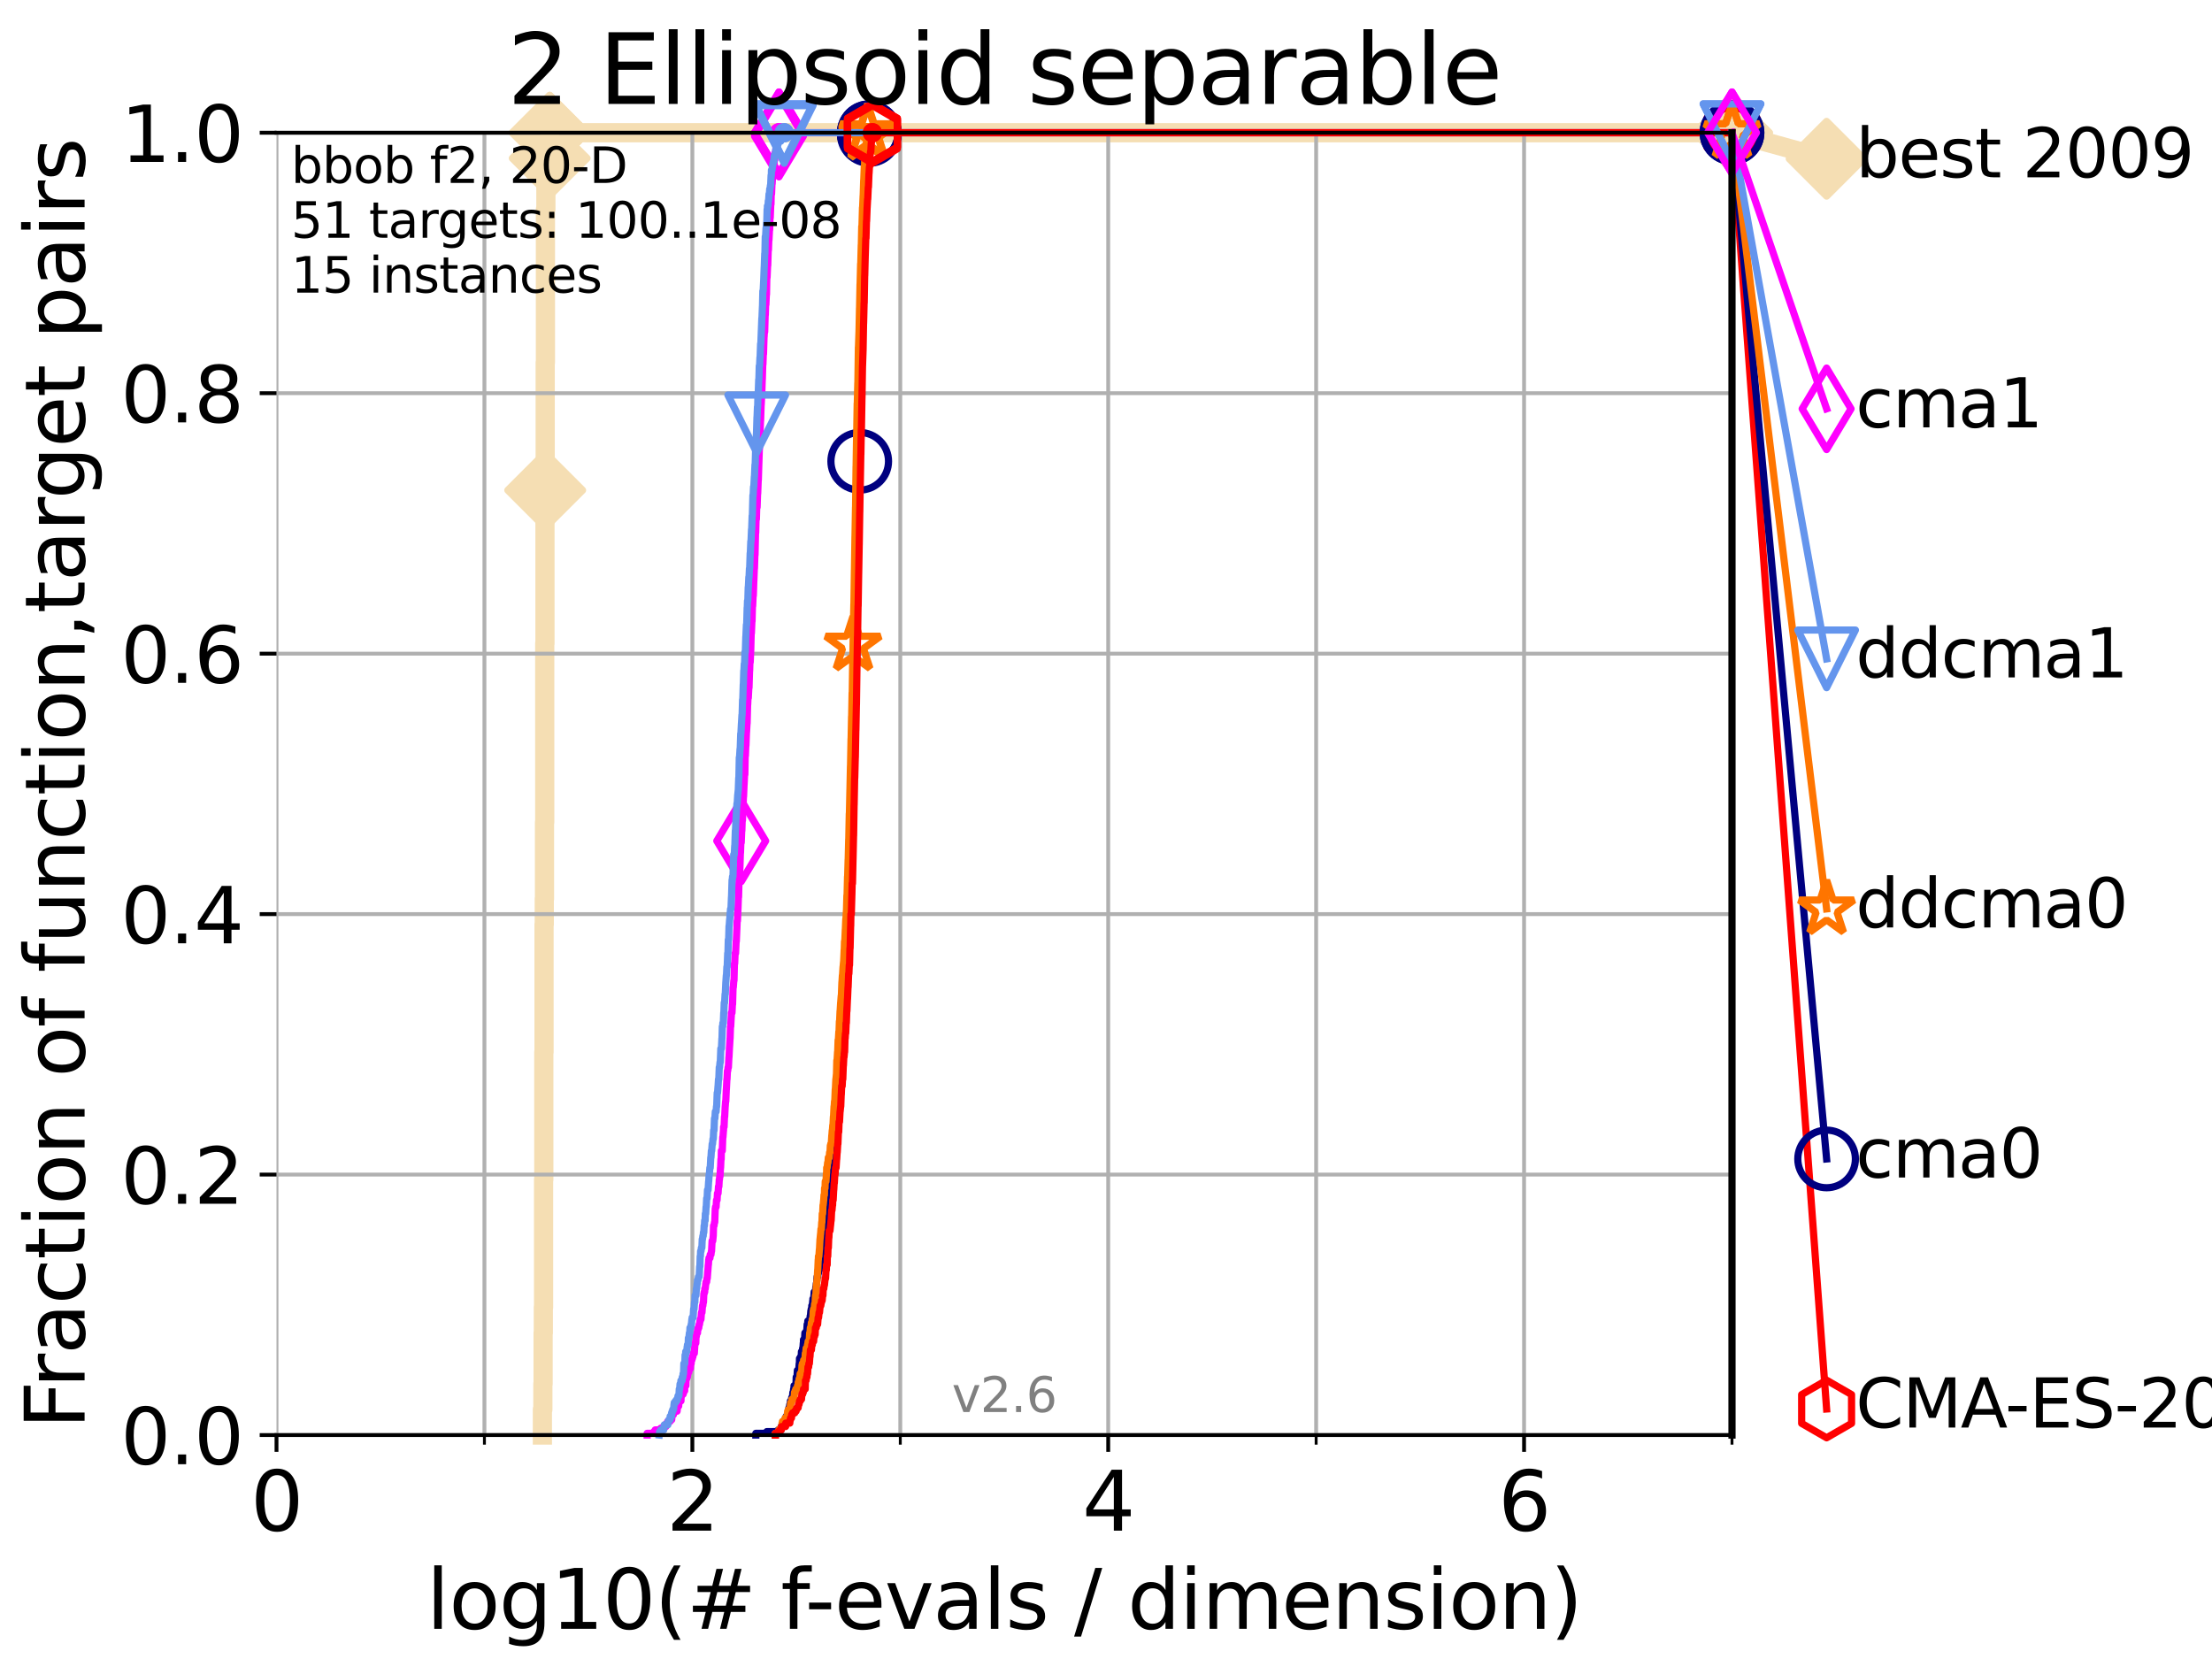 <?xml version="1.0" encoding="utf-8" standalone="no"?>
<!DOCTYPE svg PUBLIC "-//W3C//DTD SVG 1.1//EN"
  "http://www.w3.org/Graphics/SVG/1.1/DTD/svg11.dtd">
<svg xmlns:xlink="http://www.w3.org/1999/xlink" width="460.8pt" height="345.6pt" viewBox="0 0 460.8 345.6" xmlns="http://www.w3.org/2000/svg" version="1.1">
 <defs>
  <style type="text/css">*{stroke-linejoin: round; stroke-linecap: butt}</style>
 </defs>
 <g id="figure_1">
  <g id="patch_1">
   <path d="M 0 345.6 
L 460.8 345.6 
L 460.8 0 
L 0 0 
z
" style="fill: #ffffff"/>
  </g>
  <g id="axes_1">
   <g id="patch_2">
    <path d="M 57.6 298.944 
L 360.806 298.944 
L 360.806 27.648 
L 57.6 27.648 
z
" style="fill: #ffffff"/>
   </g>
   <g id="line2d_1">
    <path d="M 112.989 298.944 
L 112.989 293.624 
L 113.088 293.624 
L 113.088 288.305 
L 113.137 288.305 
L 113.137 277.666 
L 113.186 277.666 
L 113.186 272.346 
L 113.235 272.346 
L 113.235 245.749 
L 113.284 245.749 
L 113.284 219.151 
L 113.333 219.151 
L 113.333 192.553 
L 113.381 192.553 
L 113.381 187.234 
L 113.43 187.234 
L 113.43 171.275 
L 113.478 171.275 
L 113.478 134.039 
L 113.526 134.039 
L 113.526 102.121 
L 113.574 102.121 
L 113.574 75.524 
L 113.622 75.524 
L 113.622 43.607 
L 113.718 43.607 
L 113.718 38.287 
L 114.142 38.287 
L 114.142 32.968 
L 114.51 32.968 
L 114.51 27.648 
L 360.806 27.648 
" style="fill: none; stroke: #f5deb3; stroke-width: 4; stroke-linecap: square"/>
   </g>
   <g id="line2d_2">
    <defs>
     <path id="ma2ba3c88b0" d="M -0 7.778 
L 7.778 0 
L 0 -7.778 
L -7.778 -0 
z
" style="stroke: #f5deb3; stroke-width: 1.5; stroke-linejoin: miter"/>
    </defs>
    <g>
     <use xlink:href="#ma2ba3c88b0" x="113.574" y="102.121" style="fill: #f5deb3; stroke: #f5deb3; stroke-width: 1.5; stroke-linejoin: miter"/>
     <use xlink:href="#ma2ba3c88b0" x="114.51" y="32.968" style="fill: #f5deb3; stroke: #f5deb3; stroke-width: 1.5; stroke-linejoin: miter"/>
     <use xlink:href="#ma2ba3c88b0" x="114.51" y="27.648" style="fill: #f5deb3; stroke: #f5deb3; stroke-width: 1.5; stroke-linejoin: miter"/>
     <use xlink:href="#ma2ba3c88b0" x="114.51" y="27.648" style="fill: #f5deb3; stroke: #f5deb3; stroke-width: 1.5; stroke-linejoin: miter"/>
     <use xlink:href="#ma2ba3c88b0" x="360.806" y="27.648" style="fill: #f5deb3; stroke: #f5deb3; stroke-width: 1.5; stroke-linejoin: miter"/>
    </g>
   </g>
   <g id="line2d_3">
    <path style="fill: none; stroke: #f5deb3; stroke-width: 4; stroke-linecap: square"/>
    <g/>
   </g>
   <g id="line2d_4">
    <path d="M 360.806 27.648 
L 380.515 33.074 
" style="fill: none; stroke: #f5deb3; stroke-width: 4; stroke-linecap: square"/>
    <g>
     <use xlink:href="#ma2ba3c88b0" x="360.806" y="27.648" style="fill: #f5deb3; stroke: #f5deb3; stroke-width: 1.5; stroke-linejoin: miter"/>
     <use xlink:href="#ma2ba3c88b0" x="380.515" y="33.074" style="fill: #f5deb3; stroke: #f5deb3; stroke-width: 1.5; stroke-linejoin: miter"/>
    </g>
   </g>
   <g id="matplotlib.axis_1">
    <g id="xtick_1">
     <g id="line2d_5">
      <path d="M 57.6 298.944 
L 57.6 27.648 
" clip-path="url(#p34ec07882b)" style="fill: none; stroke: #b0b0b0; stroke-width: 0.8; stroke-linecap: square"/>
     </g>
     <g id="line2d_6">
      <defs>
       <path id="m88aee2b9a4" d="M 0 0 
L 0 3.5 
" style="stroke: #000000; stroke-width: 0.8"/>
      </defs>
      <g>
       <use xlink:href="#m88aee2b9a4" x="57.6" y="298.944" style="stroke: #000000; stroke-width: 0.8"/>
      </g>
     </g>
     <g id="text_1">
      <!-- 0 -->
      <g transform="translate(52.192 318.861)scale(0.17 -0.17)">
       <defs>
        <path id="DejaVuSans-30" d="M 2034 4250 
Q 1547 4250 1301 3770 
Q 1056 3291 1056 2328 
Q 1056 1369 1301 889 
Q 1547 409 2034 409 
Q 2525 409 2770 889 
Q 3016 1369 3016 2328 
Q 3016 3291 2770 3770 
Q 2525 4250 2034 4250 
z
M 2034 4750 
Q 2819 4750 3233 4129 
Q 3647 3509 3647 2328 
Q 3647 1150 3233 529 
Q 2819 -91 2034 -91 
Q 1250 -91 836 529 
Q 422 1150 422 2328 
Q 422 3509 836 4129 
Q 1250 4750 2034 4750 
z
" transform="scale(0.016)"/>
       </defs>
       <use xlink:href="#DejaVuSans-30"/>
      </g>
     </g>
    </g>
    <g id="xtick_2">
     <g id="line2d_7">
      <path d="M 144.23 298.944 
L 144.23 27.648 
" clip-path="url(#p34ec07882b)" style="fill: none; stroke: #b0b0b0; stroke-width: 0.8; stroke-linecap: square"/>
     </g>
     <g id="line2d_8">
      <g>
       <use xlink:href="#m88aee2b9a4" x="144.23" y="298.944" style="stroke: #000000; stroke-width: 0.8"/>
      </g>
     </g>
     <g id="text_2">
      <!-- 2 -->
      <g transform="translate(138.822 318.861)scale(0.17 -0.17)">
       <defs>
        <path id="DejaVuSans-32" d="M 1228 531 
L 3431 531 
L 3431 0 
L 469 0 
L 469 531 
Q 828 903 1448 1529 
Q 2069 2156 2228 2338 
Q 2531 2678 2651 2914 
Q 2772 3150 2772 3378 
Q 2772 3750 2511 3984 
Q 2250 4219 1831 4219 
Q 1534 4219 1204 4116 
Q 875 4013 500 3803 
L 500 4441 
Q 881 4594 1212 4672 
Q 1544 4750 1819 4750 
Q 2544 4750 2975 4387 
Q 3406 4025 3406 3419 
Q 3406 3131 3298 2873 
Q 3191 2616 2906 2266 
Q 2828 2175 2409 1742 
Q 1991 1309 1228 531 
z
" transform="scale(0.016)"/>
       </defs>
       <use xlink:href="#DejaVuSans-32"/>
      </g>
     </g>
    </g>
    <g id="xtick_3">
     <g id="line2d_9">
      <path d="M 230.861 298.944 
L 230.861 27.648 
" clip-path="url(#p34ec07882b)" style="fill: none; stroke: #b0b0b0; stroke-width: 0.8; stroke-linecap: square"/>
     </g>
     <g id="line2d_10">
      <g>
       <use xlink:href="#m88aee2b9a4" x="230.861" y="298.944" style="stroke: #000000; stroke-width: 0.8"/>
      </g>
     </g>
     <g id="text_3">
      <!-- 4 -->
      <g transform="translate(225.453 318.861)scale(0.17 -0.17)">
       <defs>
        <path id="DejaVuSans-34" d="M 2419 4116 
L 825 1625 
L 2419 1625 
L 2419 4116 
z
M 2253 4666 
L 3047 4666 
L 3047 1625 
L 3713 1625 
L 3713 1100 
L 3047 1100 
L 3047 0 
L 2419 0 
L 2419 1100 
L 313 1100 
L 313 1709 
L 2253 4666 
z
" transform="scale(0.016)"/>
       </defs>
       <use xlink:href="#DejaVuSans-34"/>
      </g>
     </g>
    </g>
    <g id="xtick_4">
     <g id="line2d_11">
      <path d="M 317.491 298.944 
L 317.491 27.648 
" clip-path="url(#p34ec07882b)" style="fill: none; stroke: #b0b0b0; stroke-width: 0.8; stroke-linecap: square"/>
     </g>
     <g id="line2d_12">
      <g>
       <use xlink:href="#m88aee2b9a4" x="317.491" y="298.944" style="stroke: #000000; stroke-width: 0.8"/>
      </g>
     </g>
     <g id="text_4">
      <!-- 6 -->
      <g transform="translate(312.083 318.861)scale(0.17 -0.17)">
       <defs>
        <path id="DejaVuSans-36" d="M 2113 2584 
Q 1688 2584 1439 2293 
Q 1191 2003 1191 1497 
Q 1191 994 1439 701 
Q 1688 409 2113 409 
Q 2538 409 2786 701 
Q 3034 994 3034 1497 
Q 3034 2003 2786 2293 
Q 2538 2584 2113 2584 
z
M 3366 4563 
L 3366 3988 
Q 3128 4100 2886 4159 
Q 2644 4219 2406 4219 
Q 1781 4219 1451 3797 
Q 1122 3375 1075 2522 
Q 1259 2794 1537 2939 
Q 1816 3084 2150 3084 
Q 2853 3084 3261 2657 
Q 3669 2231 3669 1497 
Q 3669 778 3244 343 
Q 2819 -91 2113 -91 
Q 1303 -91 875 529 
Q 447 1150 447 2328 
Q 447 3434 972 4092 
Q 1497 4750 2381 4750 
Q 2619 4750 2861 4703 
Q 3103 4656 3366 4563 
z
" transform="scale(0.016)"/>
       </defs>
       <use xlink:href="#DejaVuSans-36"/>
      </g>
     </g>
    </g>
    <g id="xtick_5">
     <g id="line2d_13">
      <path d="M 100.915 298.944 
L 100.915 27.648 
" clip-path="url(#p34ec07882b)" style="fill: none; stroke: #b0b0b0; stroke-width: 0.8; stroke-linecap: square"/>
     </g>
     <g id="line2d_14">
      <defs>
       <path id="m874784dee9" d="M 0 0 
L 0 2 
" style="stroke: #000000; stroke-width: 0.6"/>
      </defs>
      <g>
       <use xlink:href="#m874784dee9" x="100.915" y="298.944" style="stroke: #000000; stroke-width: 0.6"/>
      </g>
     </g>
    </g>
    <g id="xtick_6">
     <g id="line2d_15">
      <path d="M 187.546 298.944 
L 187.546 27.648 
" clip-path="url(#p34ec07882b)" style="fill: none; stroke: #b0b0b0; stroke-width: 0.8; stroke-linecap: square"/>
     </g>
     <g id="line2d_16">
      <g>
       <use xlink:href="#m874784dee9" x="187.546" y="298.944" style="stroke: #000000; stroke-width: 0.6"/>
      </g>
     </g>
    </g>
    <g id="xtick_7">
     <g id="line2d_17">
      <path d="M 274.176 298.944 
L 274.176 27.648 
" clip-path="url(#p34ec07882b)" style="fill: none; stroke: #b0b0b0; stroke-width: 0.8; stroke-linecap: square"/>
     </g>
     <g id="line2d_18">
      <g>
       <use xlink:href="#m874784dee9" x="274.176" y="298.944" style="stroke: #000000; stroke-width: 0.6"/>
      </g>
     </g>
    </g>
    <g id="xtick_8">
     <g id="line2d_19">
      <path d="M 360.806 298.944 
L 360.806 27.648 
" clip-path="url(#p34ec07882b)" style="fill: none; stroke: #b0b0b0; stroke-width: 0.8; stroke-linecap: square"/>
     </g>
     <g id="line2d_20">
      <g>
       <use xlink:href="#m874784dee9" x="360.806" y="298.944" style="stroke: #000000; stroke-width: 0.6"/>
      </g>
     </g>
    </g>
    <g id="text_5">
     <!-- log10(# f-evals / dimension) -->
     <g transform="translate(88.823 339.314)scale(0.17 -0.17)">
      <defs>
       <path id="DejaVuSans-6c" d="M 603 4863 
L 1178 4863 
L 1178 0 
L 603 0 
L 603 4863 
z
" transform="scale(0.016)"/>
       <path id="DejaVuSans-6f" d="M 1959 3097 
Q 1497 3097 1228 2736 
Q 959 2375 959 1747 
Q 959 1119 1226 758 
Q 1494 397 1959 397 
Q 2419 397 2687 759 
Q 2956 1122 2956 1747 
Q 2956 2369 2687 2733 
Q 2419 3097 1959 3097 
z
M 1959 3584 
Q 2709 3584 3137 3096 
Q 3566 2609 3566 1747 
Q 3566 888 3137 398 
Q 2709 -91 1959 -91 
Q 1206 -91 779 398 
Q 353 888 353 1747 
Q 353 2609 779 3096 
Q 1206 3584 1959 3584 
z
" transform="scale(0.016)"/>
       <path id="DejaVuSans-67" d="M 2906 1791 
Q 2906 2416 2648 2759 
Q 2391 3103 1925 3103 
Q 1463 3103 1205 2759 
Q 947 2416 947 1791 
Q 947 1169 1205 825 
Q 1463 481 1925 481 
Q 2391 481 2648 825 
Q 2906 1169 2906 1791 
z
M 3481 434 
Q 3481 -459 3084 -895 
Q 2688 -1331 1869 -1331 
Q 1566 -1331 1297 -1286 
Q 1028 -1241 775 -1147 
L 775 -588 
Q 1028 -725 1275 -790 
Q 1522 -856 1778 -856 
Q 2344 -856 2625 -561 
Q 2906 -266 2906 331 
L 2906 616 
Q 2728 306 2450 153 
Q 2172 0 1784 0 
Q 1141 0 747 490 
Q 353 981 353 1791 
Q 353 2603 747 3093 
Q 1141 3584 1784 3584 
Q 2172 3584 2450 3431 
Q 2728 3278 2906 2969 
L 2906 3500 
L 3481 3500 
L 3481 434 
z
" transform="scale(0.016)"/>
       <path id="DejaVuSans-31" d="M 794 531 
L 1825 531 
L 1825 4091 
L 703 3866 
L 703 4441 
L 1819 4666 
L 2450 4666 
L 2450 531 
L 3481 531 
L 3481 0 
L 794 0 
L 794 531 
z
" transform="scale(0.016)"/>
       <path id="DejaVuSans-28" d="M 1984 4856 
Q 1566 4138 1362 3434 
Q 1159 2731 1159 2009 
Q 1159 1288 1364 580 
Q 1569 -128 1984 -844 
L 1484 -844 
Q 1016 -109 783 600 
Q 550 1309 550 2009 
Q 550 2706 781 3412 
Q 1013 4119 1484 4856 
L 1984 4856 
z
" transform="scale(0.016)"/>
       <path id="DejaVuSans-23" d="M 3272 2816 
L 2363 2816 
L 2100 1772 
L 3016 1772 
L 3272 2816 
z
M 2803 4594 
L 2478 3297 
L 3391 3297 
L 3719 4594 
L 4219 4594 
L 3897 3297 
L 4872 3297 
L 4872 2816 
L 3775 2816 
L 3519 1772 
L 4513 1772 
L 4513 1294 
L 3397 1294 
L 3072 0 
L 2572 0 
L 2894 1294 
L 1978 1294 
L 1656 0 
L 1153 0 
L 1478 1294 
L 494 1294 
L 494 1772 
L 1594 1772 
L 1856 2816 
L 850 2816 
L 850 3297 
L 1978 3297 
L 2297 4594 
L 2803 4594 
z
" transform="scale(0.016)"/>
       <path id="DejaVuSans-20" transform="scale(0.016)"/>
       <path id="DejaVuSans-66" d="M 2375 4863 
L 2375 4384 
L 1825 4384 
Q 1516 4384 1395 4259 
Q 1275 4134 1275 3809 
L 1275 3500 
L 2222 3500 
L 2222 3053 
L 1275 3053 
L 1275 0 
L 697 0 
L 697 3053 
L 147 3053 
L 147 3500 
L 697 3500 
L 697 3744 
Q 697 4328 969 4595 
Q 1241 4863 1831 4863 
L 2375 4863 
z
" transform="scale(0.016)"/>
       <path id="DejaVuSans-2d" d="M 313 2009 
L 1997 2009 
L 1997 1497 
L 313 1497 
L 313 2009 
z
" transform="scale(0.016)"/>
       <path id="DejaVuSans-65" d="M 3597 1894 
L 3597 1613 
L 953 1613 
Q 991 1019 1311 708 
Q 1631 397 2203 397 
Q 2534 397 2845 478 
Q 3156 559 3463 722 
L 3463 178 
Q 3153 47 2828 -22 
Q 2503 -91 2169 -91 
Q 1331 -91 842 396 
Q 353 884 353 1716 
Q 353 2575 817 3079 
Q 1281 3584 2069 3584 
Q 2775 3584 3186 3129 
Q 3597 2675 3597 1894 
z
M 3022 2063 
Q 3016 2534 2758 2815 
Q 2500 3097 2075 3097 
Q 1594 3097 1305 2825 
Q 1016 2553 972 2059 
L 3022 2063 
z
" transform="scale(0.016)"/>
       <path id="DejaVuSans-76" d="M 191 3500 
L 800 3500 
L 1894 563 
L 2988 3500 
L 3597 3500 
L 2284 0 
L 1503 0 
L 191 3500 
z
" transform="scale(0.016)"/>
       <path id="DejaVuSans-61" d="M 2194 1759 
Q 1497 1759 1228 1600 
Q 959 1441 959 1056 
Q 959 750 1161 570 
Q 1363 391 1709 391 
Q 2188 391 2477 730 
Q 2766 1069 2766 1631 
L 2766 1759 
L 2194 1759 
z
M 3341 1997 
L 3341 0 
L 2766 0 
L 2766 531 
Q 2569 213 2275 61 
Q 1981 -91 1556 -91 
Q 1019 -91 701 211 
Q 384 513 384 1019 
Q 384 1609 779 1909 
Q 1175 2209 1959 2209 
L 2766 2209 
L 2766 2266 
Q 2766 2663 2505 2880 
Q 2244 3097 1772 3097 
Q 1472 3097 1187 3025 
Q 903 2953 641 2809 
L 641 3341 
Q 956 3463 1253 3523 
Q 1550 3584 1831 3584 
Q 2591 3584 2966 3190 
Q 3341 2797 3341 1997 
z
" transform="scale(0.016)"/>
       <path id="DejaVuSans-73" d="M 2834 3397 
L 2834 2853 
Q 2591 2978 2328 3040 
Q 2066 3103 1784 3103 
Q 1356 3103 1142 2972 
Q 928 2841 928 2578 
Q 928 2378 1081 2264 
Q 1234 2150 1697 2047 
L 1894 2003 
Q 2506 1872 2764 1633 
Q 3022 1394 3022 966 
Q 3022 478 2636 193 
Q 2250 -91 1575 -91 
Q 1294 -91 989 -36 
Q 684 19 347 128 
L 347 722 
Q 666 556 975 473 
Q 1284 391 1588 391 
Q 1994 391 2212 530 
Q 2431 669 2431 922 
Q 2431 1156 2273 1281 
Q 2116 1406 1581 1522 
L 1381 1569 
Q 847 1681 609 1914 
Q 372 2147 372 2553 
Q 372 3047 722 3315 
Q 1072 3584 1716 3584 
Q 2034 3584 2315 3537 
Q 2597 3491 2834 3397 
z
" transform="scale(0.016)"/>
       <path id="DejaVuSans-2f" d="M 1625 4666 
L 2156 4666 
L 531 -594 
L 0 -594 
L 1625 4666 
z
" transform="scale(0.016)"/>
       <path id="DejaVuSans-64" d="M 2906 2969 
L 2906 4863 
L 3481 4863 
L 3481 0 
L 2906 0 
L 2906 525 
Q 2725 213 2448 61 
Q 2172 -91 1784 -91 
Q 1150 -91 751 415 
Q 353 922 353 1747 
Q 353 2572 751 3078 
Q 1150 3584 1784 3584 
Q 2172 3584 2448 3432 
Q 2725 3281 2906 2969 
z
M 947 1747 
Q 947 1113 1208 752 
Q 1469 391 1925 391 
Q 2381 391 2643 752 
Q 2906 1113 2906 1747 
Q 2906 2381 2643 2742 
Q 2381 3103 1925 3103 
Q 1469 3103 1208 2742 
Q 947 2381 947 1747 
z
" transform="scale(0.016)"/>
       <path id="DejaVuSans-69" d="M 603 3500 
L 1178 3500 
L 1178 0 
L 603 0 
L 603 3500 
z
M 603 4863 
L 1178 4863 
L 1178 4134 
L 603 4134 
L 603 4863 
z
" transform="scale(0.016)"/>
       <path id="DejaVuSans-6d" d="M 3328 2828 
Q 3544 3216 3844 3400 
Q 4144 3584 4550 3584 
Q 5097 3584 5394 3201 
Q 5691 2819 5691 2113 
L 5691 0 
L 5113 0 
L 5113 2094 
Q 5113 2597 4934 2840 
Q 4756 3084 4391 3084 
Q 3944 3084 3684 2787 
Q 3425 2491 3425 1978 
L 3425 0 
L 2847 0 
L 2847 2094 
Q 2847 2600 2669 2842 
Q 2491 3084 2119 3084 
Q 1678 3084 1418 2786 
Q 1159 2488 1159 1978 
L 1159 0 
L 581 0 
L 581 3500 
L 1159 3500 
L 1159 2956 
Q 1356 3278 1631 3431 
Q 1906 3584 2284 3584 
Q 2666 3584 2933 3390 
Q 3200 3197 3328 2828 
z
" transform="scale(0.016)"/>
       <path id="DejaVuSans-6e" d="M 3513 2113 
L 3513 0 
L 2938 0 
L 2938 2094 
Q 2938 2591 2744 2837 
Q 2550 3084 2163 3084 
Q 1697 3084 1428 2787 
Q 1159 2491 1159 1978 
L 1159 0 
L 581 0 
L 581 3500 
L 1159 3500 
L 1159 2956 
Q 1366 3272 1645 3428 
Q 1925 3584 2291 3584 
Q 2894 3584 3203 3211 
Q 3513 2838 3513 2113 
z
" transform="scale(0.016)"/>
       <path id="DejaVuSans-29" d="M 513 4856 
L 1013 4856 
Q 1481 4119 1714 3412 
Q 1947 2706 1947 2009 
Q 1947 1309 1714 600 
Q 1481 -109 1013 -844 
L 513 -844 
Q 928 -128 1133 580 
Q 1338 1288 1338 2009 
Q 1338 2731 1133 3434 
Q 928 4138 513 4856 
z
" transform="scale(0.016)"/>
      </defs>
      <use xlink:href="#DejaVuSans-6c"/>
      <use xlink:href="#DejaVuSans-6f" x="27.783"/>
      <use xlink:href="#DejaVuSans-67" x="88.965"/>
      <use xlink:href="#DejaVuSans-31" x="152.441"/>
      <use xlink:href="#DejaVuSans-30" x="216.064"/>
      <use xlink:href="#DejaVuSans-28" x="279.688"/>
      <use xlink:href="#DejaVuSans-23" x="318.701"/>
      <use xlink:href="#DejaVuSans-20" x="402.49"/>
      <use xlink:href="#DejaVuSans-66" x="434.277"/>
      <use xlink:href="#DejaVuSans-2d" x="463.982"/>
      <use xlink:href="#DejaVuSans-65" x="500.066"/>
      <use xlink:href="#DejaVuSans-76" x="561.59"/>
      <use xlink:href="#DejaVuSans-61" x="620.77"/>
      <use xlink:href="#DejaVuSans-6c" x="682.049"/>
      <use xlink:href="#DejaVuSans-73" x="709.832"/>
      <use xlink:href="#DejaVuSans-20" x="761.932"/>
      <use xlink:href="#DejaVuSans-2f" x="793.719"/>
      <use xlink:href="#DejaVuSans-20" x="827.41"/>
      <use xlink:href="#DejaVuSans-64" x="859.197"/>
      <use xlink:href="#DejaVuSans-69" x="922.674"/>
      <use xlink:href="#DejaVuSans-6d" x="950.457"/>
      <use xlink:href="#DejaVuSans-65" x="1047.869"/>
      <use xlink:href="#DejaVuSans-6e" x="1109.393"/>
      <use xlink:href="#DejaVuSans-73" x="1172.771"/>
      <use xlink:href="#DejaVuSans-69" x="1224.871"/>
      <use xlink:href="#DejaVuSans-6f" x="1252.654"/>
      <use xlink:href="#DejaVuSans-6e" x="1313.836"/>
      <use xlink:href="#DejaVuSans-29" x="1377.215"/>
     </g>
    </g>
   </g>
   <g id="matplotlib.axis_2">
    <g id="ytick_1">
     <g id="line2d_21">
      <path d="M 57.6 298.944 
L 360.806 298.944 
" clip-path="url(#p34ec07882b)" style="fill: none; stroke: #b0b0b0; stroke-width: 0.8; stroke-linecap: square"/>
     </g>
     <g id="line2d_22">
      <defs>
       <path id="m3f8f028647" d="M 0 0 
L -3.5 0 
" style="stroke: #000000; stroke-width: 0.8"/>
      </defs>
      <g>
       <use xlink:href="#m3f8f028647" x="57.6" y="298.944" style="stroke: #000000; stroke-width: 0.8"/>
      </g>
     </g>
     <g id="text_6">
      <!-- 0.0 -->
      <g transform="translate(25.155 305.023)scale(0.16 -0.16)">
       <defs>
        <path id="DejaVuSans-2e" d="M 684 794 
L 1344 794 
L 1344 0 
L 684 0 
L 684 794 
z
" transform="scale(0.016)"/>
       </defs>
       <use xlink:href="#DejaVuSans-30"/>
       <use xlink:href="#DejaVuSans-2e" x="63.623"/>
       <use xlink:href="#DejaVuSans-30" x="95.41"/>
      </g>
     </g>
    </g>
    <g id="ytick_2">
     <g id="line2d_23">
      <path d="M 57.6 244.685 
L 360.806 244.685 
" clip-path="url(#p34ec07882b)" style="fill: none; stroke: #b0b0b0; stroke-width: 0.8; stroke-linecap: square"/>
     </g>
     <g id="line2d_24">
      <g>
       <use xlink:href="#m3f8f028647" x="57.6" y="244.685" style="stroke: #000000; stroke-width: 0.8"/>
      </g>
     </g>
     <g id="text_7">
      <!-- 0.2 -->
      <g transform="translate(25.155 250.764)scale(0.16 -0.16)">
       <use xlink:href="#DejaVuSans-30"/>
       <use xlink:href="#DejaVuSans-2e" x="63.623"/>
       <use xlink:href="#DejaVuSans-32" x="95.41"/>
      </g>
     </g>
    </g>
    <g id="ytick_3">
     <g id="line2d_25">
      <path d="M 57.6 190.426 
L 360.806 190.426 
" clip-path="url(#p34ec07882b)" style="fill: none; stroke: #b0b0b0; stroke-width: 0.8; stroke-linecap: square"/>
     </g>
     <g id="line2d_26">
      <g>
       <use xlink:href="#m3f8f028647" x="57.6" y="190.426" style="stroke: #000000; stroke-width: 0.8"/>
      </g>
     </g>
     <g id="text_8">
      <!-- 0.4 -->
      <g transform="translate(25.155 196.504)scale(0.16 -0.16)">
       <use xlink:href="#DejaVuSans-30"/>
       <use xlink:href="#DejaVuSans-2e" x="63.623"/>
       <use xlink:href="#DejaVuSans-34" x="95.41"/>
      </g>
     </g>
    </g>
    <g id="ytick_4">
     <g id="line2d_27">
      <path d="M 57.6 136.166 
L 360.806 136.166 
" clip-path="url(#p34ec07882b)" style="fill: none; stroke: #b0b0b0; stroke-width: 0.8; stroke-linecap: square"/>
     </g>
     <g id="line2d_28">
      <g>
       <use xlink:href="#m3f8f028647" x="57.6" y="136.166" style="stroke: #000000; stroke-width: 0.8"/>
      </g>
     </g>
     <g id="text_9">
      <!-- 0.6 -->
      <g transform="translate(25.155 142.245)scale(0.16 -0.16)">
       <use xlink:href="#DejaVuSans-30"/>
       <use xlink:href="#DejaVuSans-2e" x="63.623"/>
       <use xlink:href="#DejaVuSans-36" x="95.41"/>
      </g>
     </g>
    </g>
    <g id="ytick_5">
     <g id="line2d_29">
      <path d="M 57.6 81.907 
L 360.806 81.907 
" clip-path="url(#p34ec07882b)" style="fill: none; stroke: #b0b0b0; stroke-width: 0.8; stroke-linecap: square"/>
     </g>
     <g id="line2d_30">
      <g>
       <use xlink:href="#m3f8f028647" x="57.6" y="81.907" style="stroke: #000000; stroke-width: 0.8"/>
      </g>
     </g>
     <g id="text_10">
      <!-- 0.8 -->
      <g transform="translate(25.155 87.986)scale(0.16 -0.16)">
       <defs>
        <path id="DejaVuSans-38" d="M 2034 2216 
Q 1584 2216 1326 1975 
Q 1069 1734 1069 1313 
Q 1069 891 1326 650 
Q 1584 409 2034 409 
Q 2484 409 2743 651 
Q 3003 894 3003 1313 
Q 3003 1734 2745 1975 
Q 2488 2216 2034 2216 
z
M 1403 2484 
Q 997 2584 770 2862 
Q 544 3141 544 3541 
Q 544 4100 942 4425 
Q 1341 4750 2034 4750 
Q 2731 4750 3128 4425 
Q 3525 4100 3525 3541 
Q 3525 3141 3298 2862 
Q 3072 2584 2669 2484 
Q 3125 2378 3379 2068 
Q 3634 1759 3634 1313 
Q 3634 634 3220 271 
Q 2806 -91 2034 -91 
Q 1263 -91 848 271 
Q 434 634 434 1313 
Q 434 1759 690 2068 
Q 947 2378 1403 2484 
z
M 1172 3481 
Q 1172 3119 1398 2916 
Q 1625 2713 2034 2713 
Q 2441 2713 2670 2916 
Q 2900 3119 2900 3481 
Q 2900 3844 2670 4047 
Q 2441 4250 2034 4250 
Q 1625 4250 1398 4047 
Q 1172 3844 1172 3481 
z
" transform="scale(0.016)"/>
       </defs>
       <use xlink:href="#DejaVuSans-30"/>
       <use xlink:href="#DejaVuSans-2e" x="63.623"/>
       <use xlink:href="#DejaVuSans-38" x="95.41"/>
      </g>
     </g>
    </g>
    <g id="ytick_6">
     <g id="line2d_31">
      <path d="M 57.6 27.648 
L 360.806 27.648 
" clip-path="url(#p34ec07882b)" style="fill: none; stroke: #b0b0b0; stroke-width: 0.8; stroke-linecap: square"/>
     </g>
     <g id="line2d_32">
      <g>
       <use xlink:href="#m3f8f028647" x="57.6" y="27.648" style="stroke: #000000; stroke-width: 0.8"/>
      </g>
     </g>
     <g id="text_11">
      <!-- 1.0 -->
      <g transform="translate(25.155 33.727)scale(0.16 -0.16)">
       <use xlink:href="#DejaVuSans-31"/>
       <use xlink:href="#DejaVuSans-2e" x="63.623"/>
       <use xlink:href="#DejaVuSans-30" x="95.41"/>
      </g>
     </g>
    </g>
    <g id="text_12">
     <!-- Fraction of function,target pairs -->
     <g transform="translate(17.62 297.681)rotate(-90)scale(0.17 -0.17)">
      <defs>
       <path id="DejaVuSans-46" d="M 628 4666 
L 3309 4666 
L 3309 4134 
L 1259 4134 
L 1259 2759 
L 3109 2759 
L 3109 2228 
L 1259 2228 
L 1259 0 
L 628 0 
L 628 4666 
z
" transform="scale(0.016)"/>
       <path id="DejaVuSans-72" d="M 2631 2963 
Q 2534 3019 2420 3045 
Q 2306 3072 2169 3072 
Q 1681 3072 1420 2755 
Q 1159 2438 1159 1844 
L 1159 0 
L 581 0 
L 581 3500 
L 1159 3500 
L 1159 2956 
Q 1341 3275 1631 3429 
Q 1922 3584 2338 3584 
Q 2397 3584 2469 3576 
Q 2541 3569 2628 3553 
L 2631 2963 
z
" transform="scale(0.016)"/>
       <path id="DejaVuSans-63" d="M 3122 3366 
L 3122 2828 
Q 2878 2963 2633 3030 
Q 2388 3097 2138 3097 
Q 1578 3097 1268 2742 
Q 959 2388 959 1747 
Q 959 1106 1268 751 
Q 1578 397 2138 397 
Q 2388 397 2633 464 
Q 2878 531 3122 666 
L 3122 134 
Q 2881 22 2623 -34 
Q 2366 -91 2075 -91 
Q 1284 -91 818 406 
Q 353 903 353 1747 
Q 353 2603 823 3093 
Q 1294 3584 2113 3584 
Q 2378 3584 2631 3529 
Q 2884 3475 3122 3366 
z
" transform="scale(0.016)"/>
       <path id="DejaVuSans-74" d="M 1172 4494 
L 1172 3500 
L 2356 3500 
L 2356 3053 
L 1172 3053 
L 1172 1153 
Q 1172 725 1289 603 
Q 1406 481 1766 481 
L 2356 481 
L 2356 0 
L 1766 0 
Q 1100 0 847 248 
Q 594 497 594 1153 
L 594 3053 
L 172 3053 
L 172 3500 
L 594 3500 
L 594 4494 
L 1172 4494 
z
" transform="scale(0.016)"/>
       <path id="DejaVuSans-75" d="M 544 1381 
L 544 3500 
L 1119 3500 
L 1119 1403 
Q 1119 906 1312 657 
Q 1506 409 1894 409 
Q 2359 409 2629 706 
Q 2900 1003 2900 1516 
L 2900 3500 
L 3475 3500 
L 3475 0 
L 2900 0 
L 2900 538 
Q 2691 219 2414 64 
Q 2138 -91 1772 -91 
Q 1169 -91 856 284 
Q 544 659 544 1381 
z
M 1991 3584 
L 1991 3584 
z
" transform="scale(0.016)"/>
       <path id="DejaVuSans-2c" d="M 750 794 
L 1409 794 
L 1409 256 
L 897 -744 
L 494 -744 
L 750 256 
L 750 794 
z
" transform="scale(0.016)"/>
       <path id="DejaVuSans-70" d="M 1159 525 
L 1159 -1331 
L 581 -1331 
L 581 3500 
L 1159 3500 
L 1159 2969 
Q 1341 3281 1617 3432 
Q 1894 3584 2278 3584 
Q 2916 3584 3314 3078 
Q 3713 2572 3713 1747 
Q 3713 922 3314 415 
Q 2916 -91 2278 -91 
Q 1894 -91 1617 61 
Q 1341 213 1159 525 
z
M 3116 1747 
Q 3116 2381 2855 2742 
Q 2594 3103 2138 3103 
Q 1681 3103 1420 2742 
Q 1159 2381 1159 1747 
Q 1159 1113 1420 752 
Q 1681 391 2138 391 
Q 2594 391 2855 752 
Q 3116 1113 3116 1747 
z
" transform="scale(0.016)"/>
      </defs>
      <use xlink:href="#DejaVuSans-46"/>
      <use xlink:href="#DejaVuSans-72" x="50.27"/>
      <use xlink:href="#DejaVuSans-61" x="91.383"/>
      <use xlink:href="#DejaVuSans-63" x="152.662"/>
      <use xlink:href="#DejaVuSans-74" x="207.643"/>
      <use xlink:href="#DejaVuSans-69" x="246.852"/>
      <use xlink:href="#DejaVuSans-6f" x="274.635"/>
      <use xlink:href="#DejaVuSans-6e" x="335.816"/>
      <use xlink:href="#DejaVuSans-20" x="399.195"/>
      <use xlink:href="#DejaVuSans-6f" x="430.982"/>
      <use xlink:href="#DejaVuSans-66" x="492.164"/>
      <use xlink:href="#DejaVuSans-20" x="527.369"/>
      <use xlink:href="#DejaVuSans-66" x="559.156"/>
      <use xlink:href="#DejaVuSans-75" x="594.361"/>
      <use xlink:href="#DejaVuSans-6e" x="657.74"/>
      <use xlink:href="#DejaVuSans-63" x="721.119"/>
      <use xlink:href="#DejaVuSans-74" x="776.1"/>
      <use xlink:href="#DejaVuSans-69" x="815.309"/>
      <use xlink:href="#DejaVuSans-6f" x="843.092"/>
      <use xlink:href="#DejaVuSans-6e" x="904.273"/>
      <use xlink:href="#DejaVuSans-2c" x="967.652"/>
      <use xlink:href="#DejaVuSans-74" x="999.439"/>
      <use xlink:href="#DejaVuSans-61" x="1038.648"/>
      <use xlink:href="#DejaVuSans-72" x="1099.928"/>
      <use xlink:href="#DejaVuSans-67" x="1139.291"/>
      <use xlink:href="#DejaVuSans-65" x="1202.768"/>
      <use xlink:href="#DejaVuSans-74" x="1264.291"/>
      <use xlink:href="#DejaVuSans-20" x="1303.5"/>
      <use xlink:href="#DejaVuSans-70" x="1335.287"/>
      <use xlink:href="#DejaVuSans-61" x="1398.764"/>
      <use xlink:href="#DejaVuSans-69" x="1460.043"/>
      <use xlink:href="#DejaVuSans-72" x="1487.826"/>
      <use xlink:href="#DejaVuSans-73" x="1528.939"/>
     </g>
    </g>
   </g>
   <g id="line2d_33">
    <defs>
     <path id="maff2ece3b9" d="M 0 1.5 
C 0.398 1.5 0.779 1.342 1.061 1.061 
C 1.342 0.779 1.5 0.398 1.5 0 
C 1.5 -0.398 1.342 -0.779 1.061 -1.061 
C 0.779 -1.342 0.398 -1.5 0 -1.5 
C -0.398 -1.5 -0.779 -1.342 -1.061 -1.061 
C -1.342 -0.779 -1.5 -0.398 -1.5 0 
C -1.5 0.398 -1.342 0.779 -1.061 1.061 
C -0.779 1.342 -0.398 1.5 0 1.5 
z
" style="stroke: #f5deb3"/>
    </defs>
    <g>
     <use xlink:href="#maff2ece3b9" x="114.51" y="27.648" style="fill: #f5deb3; stroke: #f5deb3"/>
     <use xlink:href="#maff2ece3b9" x="114.51" y="27.648" style="fill: #f5deb3; stroke: #f5deb3"/>
    </g>
   </g>
   <g id="line2d_34">
    <defs>
     <path id="m5f07a060e1" d="M 0 1.5 
C 0.398 1.5 0.779 1.342 1.061 1.061 
C 1.342 0.779 1.5 0.398 1.5 0 
C 1.5 -0.398 1.342 -0.779 1.061 -1.061 
C 0.779 -1.342 0.398 -1.5 0 -1.5 
C -0.398 -1.5 -0.779 -1.342 -1.061 -1.061 
C -1.342 -0.779 -1.5 -0.398 -1.5 0 
C -1.5 0.398 -1.342 0.779 -1.061 1.061 
C -0.779 1.342 -0.398 1.5 0 1.5 
z
" style="stroke: #000080"/>
    </defs>
    <g>
     <use xlink:href="#m5f07a060e1" x="181.091" y="27.648" style="fill: #000080; stroke: #000080"/>
     <use xlink:href="#m5f07a060e1" x="181.091" y="27.648" style="fill: #000080; stroke: #000080"/>
    </g>
   </g>
   <g id="line2d_35">
    <path d="M 157.452 298.944 
L 157.452 298.589 
L 159.73 298.589 
L 159.73 298.235 
L 162.118 298.235 
L 162.118 297.88 
L 162.712 297.88 
L 162.736 297.171 
L 162.985 297.171 
L 162.985 296.816 
L 163.229 296.816 
L 163.229 296.462 
L 163.562 296.462 
L 163.626 295.398 
L 163.786 295.398 
L 163.786 295.043 
L 164.09 295.043 
L 164.145 294.334 
L 164.243 294.334 
L 164.347 293.27 
L 164.43 293.27 
L 164.527 292.561 
L 164.61 292.561 
L 164.66 291.851 
L 164.903 291.851 
L 164.928 291.142 
L 165.081 291.142 
L 165.165 290.078 
L 165.26 290.078 
L 165.322 289.369 
L 165.386 289.369 
L 165.41 288.66 
L 165.803 288.66 
L 165.863 286.886 
L 166.023 286.886 
L 166.105 285.468 
L 166.385 285.468 
L 166.489 284.049 
L 166.53 284.049 
L 166.55 282.985 
L 166.767 282.985 
L 166.767 282.631 
L 166.908 282.631 
L 166.953 281.567 
L 167.127 281.567 
L 167.202 280.858 
L 167.26 280.858 
L 167.337 279.794 
L 167.373 279.794 
L 167.378 279.084 
L 167.6 279.084 
L 167.675 277.666 
L 167.947 277.666 
L 167.947 277.311 
L 168.058 277.311 
L 168.143 275.893 
L 168.24 275.893 
L 168.282 275.183 
L 168.681 275.183 
L 168.784 274.12 
L 168.827 274.12 
L 168.916 273.056 
L 168.987 273.056 
L 168.987 272.701 
L 169.1 272.701 
L 169.107 271.992 
L 169.215 271.992 
L 169.314 270.928 
L 169.341 270.928 
L 169.341 270.573 
L 169.502 270.573 
L 169.602 269.155 
L 169.861 269.155 
L 169.955 268.091 
L 170.001 268.091 
L 170.06 267.381 
L 170.12 267.381 
L 170.219 265.963 
L 170.36 265.963 
L 170.398 265.254 
L 170.48 265.254 
L 170.552 264.544 
L 170.697 264.544 
L 170.776 263.48 
L 170.831 263.48 
L 170.933 262.417 
L 170.97 262.417 
L 171.051 260.998 
L 171.085 260.998 
L 171.17 259.934 
L 171.211 259.934 
L 171.289 258.87 
L 171.474 258.87 
L 171.562 257.452 
L 171.617 257.452 
L 171.674 256.388 
L 171.741 256.388 
L 171.793 255.324 
L 171.99 255.324 
L 172.067 254.615 
L 172.115 254.615 
L 172.115 254.26 
L 172.253 254.26 
L 172.333 252.841 
L 172.428 252.841 
L 172.489 251.778 
L 172.558 251.778 
L 172.647 250.359 
L 172.755 250.359 
L 172.819 248.94 
L 172.868 248.94 
L 172.868 248.586 
L 172.999 248.586 
L 173.083 246.103 
L 173.206 246.103 
L 173.31 243.976 
L 173.362 243.976 
L 173.458 242.557 
L 173.498 242.557 
L 173.609 240.429 
L 173.623 240.429 
L 173.687 238.656 
L 173.735 238.656 
L 173.787 237.947 
L 173.86 237.947 
L 173.959 235.819 
L 173.986 235.819 
L 174.078 233.336 
L 174.111 233.336 
L 174.157 231.918 
L 174.256 231.918 
L 174.35 230.145 
L 174.376 230.145 
L 174.473 227.662 
L 174.501 227.662 
L 174.58 225.889 
L 174.649 225.889 
L 174.755 223.761 
L 174.787 223.761 
L 174.896 222.343 
L 174.918 222.343 
L 175.011 219.151 
L 175.083 219.151 
L 175.19 217.733 
L 175.246 217.733 
L 175.324 216.314 
L 175.367 216.314 
L 175.406 215.25 
L 175.503 215.25 
L 175.608 213.832 
L 175.629 213.832 
L 175.737 212.058 
L 175.748 212.058 
L 175.82 209.576 
L 175.869 209.576 
L 175.949 208.157 
L 175.996 208.157 
L 176.083 204.611 
L 176.109 204.611 
L 176.219 202.129 
L 176.294 202.129 
L 176.391 199.291 
L 176.415 199.291 
L 176.509 195.745 
L 176.531 195.745 
L 176.635 192.199 
L 176.645 192.199 
L 176.754 189.007 
L 176.802 189.007 
L 176.908 185.106 
L 176.96 185.106 
L 177.062 181.205 
L 177.077 181.205 
L 177.185 178.013 
L 177.201 178.013 
L 177.29 174.822 
L 177.357 174.822 
L 177.46 169.502 
L 177.474 169.502 
L 177.583 165.601 
L 177.601 165.601 
L 177.707 161.7 
L 177.714 161.7 
L 177.814 158.508 
L 177.828 158.508 
L 177.927 152.834 
L 177.939 152.834 
L 178.036 148.224 
L 178.052 148.224 
L 178.159 143.614 
L 178.168 143.614 
L 178.269 137.94 
L 178.299 137.94 
L 178.396 131.556 
L 178.414 131.556 
L 178.517 125.527 
L 178.532 125.527 
L 178.638 120.562 
L 178.645 120.562 
L 178.755 114.179 
L 178.758 114.179 
L 178.845 109.923 
L 178.87 109.923 
L 178.97 102.831 
L 178.988 102.831 
L 179.096 96.093 
L 179.113 96.093 
L 179.221 89.709 
L 179.228 89.709 
L 179.339 85.099 
L 179.349 85.099 
L 179.458 78.006 
L 179.464 78.006 
L 179.573 69.85 
L 179.595 69.85 
L 179.698 63.112 
L 179.706 63.112 
L 179.807 57.792 
L 179.844 57.792 
L 179.944 52.472 
L 179.963 52.472 
L 180.061 47.153 
L 180.099 47.153 
L 180.205 41.833 
L 180.289 41.833 
L 180.387 38.642 
L 180.402 38.642 
L 180.504 35.095 
L 180.528 35.095 
L 180.631 32.613 
L 180.662 32.613 
L 180.728 31.194 
L 180.786 31.194 
L 180.87 29.067 
L 180.931 29.067 
L 180.934 28.357 
L 181.048 28.357 
L 181.091 27.648 
L 360.806 27.648 
L 360.806 27.648 
" style="fill: none; stroke: #000080; stroke-width: 1.5; stroke-linecap: square"/>
   </g>
   <g id="line2d_36">
    <defs>
     <path id="m8719f2ebad" d="M 0 6 
C 1.591 6 3.117 5.368 4.243 4.243 
C 5.368 3.117 6 1.591 6 0 
C 6 -1.591 5.368 -3.117 4.243 -4.243 
C 3.117 -5.368 1.591 -6 0 -6 
C -1.591 -6 -3.117 -5.368 -4.243 -4.243 
C -5.368 -3.117 -6 -1.591 -6 0 
C -6 1.591 -5.368 3.117 -4.243 4.243 
C -3.117 5.368 -1.591 6 0 6 
z
" style="stroke: #000080; stroke-width: 1.5"/>
    </defs>
    <g>
     <use xlink:href="#m8719f2ebad" x="179.096" y="96.093" style="fill-opacity: 0; stroke: #000080; stroke-width: 1.5"/>
     <use xlink:href="#m8719f2ebad" x="181.091" y="28.003" style="fill-opacity: 0; stroke: #000080; stroke-width: 1.5"/>
     <use xlink:href="#m8719f2ebad" x="181.091" y="27.648" style="fill-opacity: 0; stroke: #000080; stroke-width: 1.5"/>
     <use xlink:href="#m8719f2ebad" x="181.091" y="27.648" style="fill-opacity: 0; stroke: #000080; stroke-width: 1.5"/>
     <use xlink:href="#m8719f2ebad" x="360.806" y="27.648" style="fill-opacity: 0; stroke: #000080; stroke-width: 1.5"/>
    </g>
   </g>
   <g id="line2d_37">
    <path style="fill: none; stroke: #000080; stroke-width: 1.5; stroke-linecap: square"/>
    <g/>
   </g>
   <g id="line2d_38">
    <defs>
     <path id="m62b2ed610f" d="M 0 1.5 
C 0.398 1.5 0.779 1.342 1.061 1.061 
C 1.342 0.779 1.5 0.398 1.5 0 
C 1.5 -0.398 1.342 -0.779 1.061 -1.061 
C 0.779 -1.342 0.398 -1.5 0 -1.5 
C -0.398 -1.5 -0.779 -1.342 -1.061 -1.061 
C -1.342 -0.779 -1.5 -0.398 -1.5 0 
C -1.5 0.398 -1.342 0.779 -1.061 1.061 
C -0.779 1.342 -0.398 1.5 0 1.5 
z
" style="stroke: #ff00ff"/>
    </defs>
    <g>
     <use xlink:href="#m62b2ed610f" x="162.274" y="27.648" style="fill: #ff00ff; stroke: #ff00ff"/>
     <use xlink:href="#m62b2ed610f" x="162.274" y="27.648" style="fill: #ff00ff; stroke: #ff00ff"/>
    </g>
   </g>
   <g id="line2d_39">
    <path d="M 134.808 298.944 
L 134.808 298.589 
L 136.213 298.589 
L 136.213 298.235 
L 136.485 298.235 
L 136.485 297.88 
L 137.641 297.88 
L 137.641 297.525 
L 138.207 297.525 
L 138.207 297.171 
L 138.731 297.171 
L 138.731 296.816 
L 138.881 296.816 
L 138.881 296.462 
L 139.08 296.462 
L 139.08 296.107 
L 139.593 296.107 
L 139.593 295.752 
L 139.927 295.752 
L 139.986 295.043 
L 140.044 295.043 
L 140.044 294.688 
L 140.301 294.688 
L 140.324 293.979 
L 141.051 293.979 
L 141.162 292.915 
L 141.382 292.915 
L 141.415 292.206 
L 141.513 292.206 
L 141.513 291.851 
L 141.858 291.851 
L 141.9 290.787 
L 142.017 290.787 
L 142.017 290.433 
L 142.321 290.433 
L 142.321 290.078 
L 142.436 290.078 
L 142.436 289.723 
L 142.631 289.723 
L 142.641 288.66 
L 142.885 288.66 
L 142.926 287.241 
L 143.056 287.241 
L 143.056 286.886 
L 143.196 286.886 
L 143.295 286.177 
L 143.335 286.177 
L 143.335 285.822 
L 143.492 285.822 
L 143.492 285.113 
L 143.812 285.113 
L 143.879 284.049 
L 143.984 284.049 
L 143.994 283.34 
L 144.127 283.34 
L 144.127 282.985 
L 144.24 282.985 
L 144.24 282.631 
L 144.352 282.631 
L 144.408 281.922 
L 144.64 281.922 
L 144.75 280.148 
L 144.777 280.148 
L 144.777 279.794 
L 144.95 279.794 
L 145.004 278.375 
L 145.067 278.375 
L 145.166 277.666 
L 145.309 277.666 
L 145.318 276.957 
L 145.424 276.957 
L 145.424 276.602 
L 145.565 276.602 
L 145.652 275.893 
L 145.722 275.893 
L 145.808 275.183 
L 145.869 275.183 
L 145.869 274.829 
L 146.023 274.829 
L 146.126 273.41 
L 146.236 273.41 
L 146.337 271.992 
L 146.421 271.992 
L 146.488 271.282 
L 146.546 271.282 
L 146.621 269.509 
L 146.687 269.509 
L 146.687 269.155 
L 146.802 269.155 
L 146.819 268.445 
L 146.917 268.445 
L 147.022 267.381 
L 147.071 267.381 
L 147.071 267.027 
L 147.208 267.027 
L 147.272 266.318 
L 147.336 266.318 
L 147.439 264.899 
L 147.447 264.899 
L 147.55 263.48 
L 147.574 263.48 
L 147.637 262.417 
L 147.691 262.417 
L 147.691 262.062 
L 147.902 262.062 
L 147.948 261.353 
L 148.109 261.353 
L 148.193 260.643 
L 148.231 260.643 
L 148.338 258.516 
L 148.473 258.516 
L 148.578 257.452 
L 148.585 257.452 
L 148.645 255.324 
L 148.749 255.324 
L 148.837 254.615 
L 148.896 254.615 
L 148.999 251.778 
L 149.05 251.778 
L 149.05 251.423 
L 149.18 251.423 
L 149.26 250.004 
L 149.382 250.004 
L 149.46 248.586 
L 149.588 248.586 
L 149.673 247.167 
L 149.757 247.167 
L 149.834 245.749 
L 149.869 245.749 
L 149.931 245.039 
L 149.994 245.039 
L 150.091 243.266 
L 150.111 243.266 
L 150.187 241.493 
L 150.235 241.493 
L 150.269 239.72 
L 150.466 239.72 
L 150.567 236.883 
L 150.607 236.883 
L 150.714 235.464 
L 150.727 235.464 
L 150.734 234.755 
L 150.84 234.755 
L 150.926 232.627 
L 150.965 232.627 
L 151.07 230.499 
L 151.077 230.499 
L 151.155 229.435 
L 151.194 229.435 
L 151.304 226.953 
L 151.317 226.953 
L 151.427 224.825 
L 151.452 224.825 
L 151.535 223.052 
L 151.599 223.052 
L 151.669 222.343 
L 151.738 222.343 
L 151.845 220.215 
L 151.864 220.215 
L 151.97 218.087 
L 151.977 218.087 
L 152.082 216.314 
L 152.095 216.314 
L 152.175 213.832 
L 152.224 213.832 
L 152.335 211.704 
L 152.347 211.704 
L 152.353 210.994 
L 152.487 210.994 
L 152.571 209.221 
L 152.608 209.221 
L 152.71 205.675 
L 152.758 205.675 
L 152.865 204.256 
L 152.907 204.256 
L 152.995 200.71 
L 153.048 200.71 
L 153.136 198.582 
L 153.236 198.582 
L 153.346 196.1 
L 153.387 196.1 
L 153.496 193.617 
L 153.502 193.617 
L 153.565 191.844 
L 153.622 191.844 
L 153.73 189.362 
L 153.736 189.362 
L 153.821 186.879 
L 153.855 186.879 
L 153.95 183.333 
L 154.023 183.333 
L 154.124 180.85 
L 154.135 180.85 
L 154.234 177.659 
L 154.257 177.659 
L 154.334 175.531 
L 154.41 175.531 
L 154.509 173.048 
L 154.541 173.048 
L 154.612 170.921 
L 154.661 170.921 
L 154.763 168.438 
L 154.779 168.438 
L 154.87 165.956 
L 154.897 165.956 
L 154.998 163.473 
L 155.009 163.473 
L 155.109 161.346 
L 155.167 161.346 
L 155.235 157.445 
L 155.282 157.445 
L 155.366 155.317 
L 155.397 155.317 
L 155.506 152.48 
L 155.521 152.48 
L 155.619 150.706 
L 155.64 150.706 
L 155.742 146.805 
L 155.757 146.805 
L 155.823 145.387 
L 155.884 145.387 
L 155.995 143.259 
L 156.035 143.259 
L 156.146 139.713 
L 156.166 139.713 
L 156.22 137.94 
L 156.285 137.94 
L 156.394 135.457 
L 156.398 135.457 
L 156.487 131.911 
L 156.531 131.911 
L 156.633 129.428 
L 156.667 129.428 
L 156.75 126.237 
L 156.793 126.237 
L 156.885 124.109 
L 156.928 124.109 
L 157.038 120.917 
L 157.047 120.917 
L 157.142 118.435 
L 157.166 118.435 
L 157.255 115.598 
L 157.288 115.598 
L 157.391 110.987 
L 157.429 110.987 
L 157.503 108.15 
L 157.573 108.15 
L 157.642 105.668 
L 157.72 105.668 
L 157.816 102.831 
L 157.844 102.831 
L 157.953 99.994 
L 157.976 99.994 
L 158.084 96.447 
L 158.089 96.447 
L 158.178 93.61 
L 158.201 93.61 
L 158.308 90.418 
L 158.321 90.418 
L 158.432 87.581 
L 158.45 87.581 
L 158.556 84.39 
L 158.569 84.39 
L 158.674 82.262 
L 158.687 82.262 
L 158.791 79.07 
L 158.804 79.07 
L 158.899 75.878 
L 158.934 75.878 
L 159.011 73.751 
L 159.05 73.751 
L 159.161 70.204 
L 159.173 70.204 
L 159.233 69.14 
L 159.296 69.14 
L 159.401 65.594 
L 159.431 65.594 
L 159.498 63.466 
L 159.548 63.466 
L 159.648 61.338 
L 159.677 61.338 
L 159.747 57.792 
L 159.796 57.792 
L 159.903 55.31 
L 159.935 55.31 
L 160.037 52.118 
L 160.078 52.118 
L 160.155 49.99 
L 160.191 49.99 
L 160.299 47.862 
L 160.335 47.862 
L 160.407 45.38 
L 160.455 45.38 
L 160.566 42.543 
L 160.613 42.543 
L 160.66 40.415 
L 160.727 40.415 
L 160.817 38.287 
L 160.852 38.287 
L 160.956 36.514 
L 160.964 36.514 
L 161.056 35.45 
L 161.08 35.45 
L 161.114 34.741 
L 161.274 34.741 
L 161.301 33.322 
L 161.388 33.322 
L 161.407 31.904 
L 161.561 31.904 
L 161.647 30.84 
L 161.677 30.84 
L 161.762 29.421 
L 161.866 29.421 
L 161.866 29.067 
L 162.031 29.067 
L 162.103 28.357 
L 162.274 28.357 
L 162.274 27.648 
L 360.806 27.648 
L 360.806 27.648 
" style="fill: none; stroke: #ff00ff; stroke-width: 1.5; stroke-linecap: square"/>
   </g>
   <g id="line2d_40">
    <defs>
     <path id="m605a1ff35e" d="M -0 8.485 
L 5.091 0 
L 0 -8.485 
L -5.091 -0 
z
" style="stroke: #ff00ff; stroke-width: 1.5; stroke-linejoin: miter"/>
    </defs>
    <g>
     <use xlink:href="#m605a1ff35e" x="154.41" y="175.176" style="fill-opacity: 0; stroke: #ff00ff; stroke-width: 1.5; stroke-linejoin: miter"/>
     <use xlink:href="#m605a1ff35e" x="162.274" y="28.357" style="fill-opacity: 0; stroke: #ff00ff; stroke-width: 1.5; stroke-linejoin: miter"/>
     <use xlink:href="#m605a1ff35e" x="162.274" y="27.648" style="fill-opacity: 0; stroke: #ff00ff; stroke-width: 1.5; stroke-linejoin: miter"/>
     <use xlink:href="#m605a1ff35e" x="162.274" y="27.648" style="fill-opacity: 0; stroke: #ff00ff; stroke-width: 1.5; stroke-linejoin: miter"/>
     <use xlink:href="#m605a1ff35e" x="360.806" y="27.648" style="fill-opacity: 0; stroke: #ff00ff; stroke-width: 1.5; stroke-linejoin: miter"/>
    </g>
   </g>
   <g id="line2d_41">
    <path style="fill: none; stroke: #ff00ff; stroke-width: 1.5; stroke-linecap: square"/>
    <g/>
   </g>
   <g id="line2d_42">
    <defs>
     <path id="ma0a20361fa" d="M 0 1.5 
C 0.398 1.5 0.779 1.342 1.061 1.061 
C 1.342 0.779 1.5 0.398 1.5 0 
C 1.5 -0.398 1.342 -0.779 1.061 -1.061 
C 0.779 -1.342 0.398 -1.5 0 -1.5 
C -0.398 -1.5 -0.779 -1.342 -1.061 -1.061 
C -1.342 -0.779 -1.5 -0.398 -1.5 0 
C -1.5 0.398 -1.342 0.779 -1.061 1.061 
C -0.779 1.342 -0.398 1.5 0 1.5 
z
" style="stroke: #ff7500"/>
    </defs>
    <g>
     <use xlink:href="#ma0a20361fa" x="180.751" y="27.648" style="fill: #ff7500; stroke: #ff7500"/>
     <use xlink:href="#ma0a20361fa" x="180.751" y="27.648" style="fill: #ff7500; stroke: #ff7500"/>
    </g>
   </g>
   <g id="line2d_43">
    <path d="M 161.482 298.944 
L 161.482 298.589 
L 162.052 298.589 
L 162.052 298.235 
L 162.238 298.235 
L 162.238 297.88 
L 162.542 297.88 
L 162.542 297.525 
L 162.835 297.525 
L 162.918 296.462 
L 163.005 296.462 
L 163.005 296.107 
L 163.471 296.107 
L 163.552 295.398 
L 163.942 295.398 
L 164.047 294.334 
L 164.077 294.334 
L 164.077 293.979 
L 164.214 293.979 
L 164.214 293.624 
L 164.59 293.624 
L 164.664 292.561 
L 164.714 292.561 
L 164.714 292.206 
L 164.884 292.206 
L 164.963 291.497 
L 165.383 291.497 
L 165.487 290.433 
L 165.496 290.433 
L 165.496 290.078 
L 165.641 290.078 
L 165.641 289.723 
L 165.779 289.723 
L 165.779 289.369 
L 166.085 289.369 
L 166.135 288.66 
L 166.269 288.66 
L 166.278 287.95 
L 166.394 287.95 
L 166.469 287.241 
L 166.607 287.241 
L 166.687 286.177 
L 166.891 286.177 
L 166.891 285.822 
L 167.006 285.822 
L 167.068 284.404 
L 167.149 284.404 
L 167.149 284.049 
L 167.384 284.049 
L 167.411 283.34 
L 167.67 283.34 
L 167.762 281.922 
L 167.832 281.922 
L 167.933 280.858 
L 168.138 280.858 
L 168.211 280.148 
L 168.259 280.148 
L 168.342 279.439 
L 168.566 279.439 
L 168.671 277.666 
L 168.733 277.666 
L 168.812 276.602 
L 168.923 276.602 
L 169.027 275.538 
L 169.17 275.538 
L 169.187 274.829 
L 169.322 274.829 
L 169.406 273.056 
L 169.472 273.056 
L 169.472 272.701 
L 169.617 272.701 
L 169.697 271.637 
L 169.789 271.637 
L 169.878 269.864 
L 169.962 269.864 
L 170.058 267.736 
L 170.091 267.736 
L 170.188 266.672 
L 170.224 266.672 
L 170.335 264.544 
L 170.358 264.544 
L 170.449 262.417 
L 170.477 262.417 
L 170.494 261.707 
L 170.589 261.707 
L 170.69 260.289 
L 170.711 260.289 
L 170.819 258.161 
L 170.831 258.161 
L 170.931 257.097 
L 170.942 257.097 
L 171.022 256.033 
L 171.101 256.033 
L 171.182 254.615 
L 171.224 254.615 
L 171.289 252.841 
L 171.372 252.841 
L 171.449 251.068 
L 171.485 251.068 
L 171.584 250.004 
L 171.597 250.004 
L 171.656 248.94 
L 171.743 248.94 
L 171.772 247.522 
L 171.867 247.522 
L 171.915 246.103 
L 172.065 246.103 
L 172.174 244.33 
L 172.198 244.33 
L 172.213 243.266 
L 172.31 243.266 
L 172.411 242.202 
L 172.48 242.202 
L 172.554 241.138 
L 172.749 241.138 
L 172.817 240.075 
L 172.903 240.075 
L 172.971 238.656 
L 173.056 238.656 
L 173.056 238.301 
L 173.17 238.301 
L 173.278 236.528 
L 173.288 236.528 
L 173.374 235.464 
L 173.406 235.464 
L 173.482 234.4 
L 173.528 234.4 
L 173.611 232.627 
L 173.64 232.627 
L 173.744 230.499 
L 173.778 230.499 
L 173.842 229.435 
L 173.9 229.435 
L 173.995 226.953 
L 174.022 226.953 
L 174.123 224.825 
L 174.14 224.825 
L 174.243 223.761 
L 174.253 223.761 
L 174.321 220.924 
L 174.374 220.924 
L 174.48 219.151 
L 174.505 219.151 
L 174.593 216.669 
L 174.647 216.669 
L 174.748 214.895 
L 174.788 214.895 
L 174.86 212.768 
L 174.905 212.768 
L 174.998 210.64 
L 175.017 210.64 
L 175.124 208.867 
L 175.132 208.867 
L 175.242 207.448 
L 175.275 207.448 
L 175.385 204.611 
L 175.396 204.611 
L 175.485 203.192 
L 175.514 203.192 
L 175.622 201.419 
L 175.633 201.419 
L 175.73 200.355 
L 175.744 200.355 
L 175.855 197.873 
L 175.874 197.873 
L 175.923 196.1 
L 175.987 196.1 
L 176.093 193.617 
L 176.105 193.617 
L 176.191 191.49 
L 176.219 191.49 
L 176.323 189.716 
L 176.332 189.716 
L 176.422 186.525 
L 176.459 186.525 
L 176.558 182.624 
L 176.581 182.624 
L 176.682 179.077 
L 176.694 179.077 
L 176.802 174.822 
L 176.814 174.822 
L 176.922 169.502 
L 176.945 169.502 
L 177.055 164.537 
L 177.059 164.537 
L 177.167 159.572 
L 177.18 159.572 
L 177.29 153.898 
L 177.305 153.898 
L 177.399 149.288 
L 177.418 149.288 
L 177.51 144.323 
L 177.54 144.323 
L 177.639 137.585 
L 177.653 137.585 
L 177.765 130.847 
L 177.768 130.847 
L 177.875 125.882 
L 177.888 125.882 
L 177.991 118.789 
L 177.999 118.789 
L 178.105 111.697 
L 178.111 111.697 
L 178.219 105.668 
L 178.23 105.668 
L 178.336 97.157 
L 178.346 97.157 
L 178.448 90.418 
L 178.462 90.418 
L 178.57 84.035 
L 178.592 84.035 
L 178.698 79.779 
L 178.713 79.779 
L 178.82 72.332 
L 178.836 72.332 
L 178.945 69.14 
L 178.948 69.14 
L 179.053 64.175 
L 179.062 64.175 
L 179.161 59.211 
L 179.175 59.211 
L 179.285 54.955 
L 179.311 54.955 
L 179.416 51.054 
L 179.433 51.054 
L 179.517 47.153 
L 179.563 47.153 
L 179.673 43.252 
L 179.701 43.252 
L 179.806 40.77 
L 179.819 40.77 
L 179.921 37.578 
L 179.936 37.578 
L 180.046 34.741 
L 180.089 34.741 
L 180.137 33.322 
L 180.269 33.322 
L 180.362 31.194 
L 180.38 31.194 
L 180.47 29.776 
L 180.503 29.776 
L 180.52 28.712 
L 180.618 28.712 
L 180.684 28.003 
L 180.751 28.003 
L 180.751 27.648 
L 360.806 27.648 
L 360.806 27.648 
" style="fill: none; stroke: #ff7500; stroke-width: 1.5; stroke-linecap: square"/>
   </g>
   <g id="line2d_44">
    <defs>
     <path id="mb3faf9364c" d="M 0 -6 
L -1.347 -1.854 
L -5.706 -1.854 
L -2.18 0.708 
L -3.527 4.854 
L -0 2.292 
L 3.527 4.854 
L 2.18 0.708 
L 5.706 -1.854 
L 1.347 -1.854 
z
" style="stroke: #ff7500; stroke-width: 1.5; stroke-linejoin: bevel"/>
    </defs>
    <g>
     <use xlink:href="#mb3faf9364c" x="177.698" y="134.393" style="fill-opacity: 0; stroke: #ff7500; stroke-width: 1.5; stroke-linejoin: bevel"/>
     <use xlink:href="#mb3faf9364c" x="180.751" y="28.003" style="fill-opacity: 0; stroke: #ff7500; stroke-width: 1.5; stroke-linejoin: bevel"/>
     <use xlink:href="#mb3faf9364c" x="180.751" y="27.648" style="fill-opacity: 0; stroke: #ff7500; stroke-width: 1.5; stroke-linejoin: bevel"/>
     <use xlink:href="#mb3faf9364c" x="360.806" y="27.648" style="fill-opacity: 0; stroke: #ff7500; stroke-width: 1.5; stroke-linejoin: bevel"/>
    </g>
   </g>
   <g id="line2d_45">
    <path style="fill: none; stroke: #ff7500; stroke-width: 1.5; stroke-linecap: square"/>
    <g/>
   </g>
   <g id="line2d_46">
    <defs>
     <path id="m60787179ff" d="M 0 1.5 
C 0.398 1.5 0.779 1.342 1.061 1.061 
C 1.342 0.779 1.5 0.398 1.5 0 
C 1.5 -0.398 1.342 -0.779 1.061 -1.061 
C 0.779 -1.342 0.398 -1.5 0 -1.5 
C -0.398 -1.5 -0.779 -1.342 -1.061 -1.061 
C -1.342 -0.779 -1.5 -0.398 -1.5 0 
C -1.5 0.398 -1.342 0.779 -1.061 1.061 
C -0.779 1.342 -0.398 1.5 0 1.5 
z
" style="stroke: #6495ed"/>
    </defs>
    <g>
     <use xlink:href="#m60787179ff" x="163.363" y="27.648" style="fill: #6495ed; stroke: #6495ed"/>
     <use xlink:href="#m60787179ff" x="163.363" y="27.648" style="fill: #6495ed; stroke: #6495ed"/>
    </g>
   </g>
   <g id="line2d_47">
    <path d="M 137.332 298.944 
L 137.413 298.235 
L 137.641 298.235 
L 137.641 297.88 
L 138.272 297.88 
L 138.297 297.171 
L 138.387 297.171 
L 138.387 296.816 
L 139.13 296.816 
L 139.167 296.107 
L 139.326 296.107 
L 139.326 295.752 
L 139.605 295.752 
L 139.605 295.043 
L 139.891 295.043 
L 139.903 294.334 
L 140.021 294.334 
L 140.021 293.979 
L 140.15 293.979 
L 140.15 293.624 
L 140.324 293.624 
L 140.405 292.561 
L 140.451 292.561 
L 140.451 292.206 
L 140.714 292.206 
L 140.714 291.851 
L 140.984 291.851 
L 140.984 291.497 
L 141.129 291.497 
L 141.239 290.787 
L 141.426 290.787 
L 141.502 289.369 
L 141.589 289.369 
L 141.665 288.305 
L 141.783 288.305 
L 141.847 287.596 
L 142.102 287.596 
L 142.123 286.886 
L 142.269 286.886 
L 142.29 286.177 
L 142.394 286.177 
L 142.456 284.049 
L 142.662 284.049 
L 142.713 282.276 
L 142.835 282.276 
L 142.845 281.567 
L 143.056 281.567 
L 143.156 280.503 
L 143.206 280.503 
L 143.206 280.148 
L 143.354 280.148 
L 143.404 278.73 
L 143.502 278.73 
L 143.609 277.666 
L 143.686 277.666 
L 143.735 276.602 
L 143.889 276.602 
L 143.984 275.893 
L 144.032 275.893 
L 144.127 274.829 
L 144.183 274.829 
L 144.183 274.474 
L 144.39 274.474 
L 144.492 272.701 
L 144.584 272.701 
L 144.677 271.282 
L 144.75 271.282 
L 144.805 269.864 
L 144.977 269.864 
L 145.067 268.445 
L 145.121 268.445 
L 145.229 267.381 
L 145.264 267.381 
L 145.3 266.672 
L 145.406 266.672 
L 145.494 265.963 
L 145.652 265.963 
L 145.748 263.835 
L 145.8 263.835 
L 145.86 261.707 
L 145.912 261.707 
L 145.946 260.643 
L 146.032 260.643 
L 146.109 259.934 
L 146.211 259.934 
L 146.287 258.161 
L 146.337 258.161 
L 146.421 257.452 
L 146.496 257.452 
L 146.53 256.742 
L 146.613 256.742 
L 146.679 255.324 
L 146.745 255.324 
L 146.794 254.26 
L 146.892 254.26 
L 146.933 252.841 
L 147.006 252.841 
L 147.087 251.423 
L 147.128 251.423 
L 147.208 249.65 
L 147.304 249.65 
L 147.384 247.877 
L 147.511 247.877 
L 147.621 246.103 
L 147.637 246.103 
L 147.723 244.685 
L 147.77 244.685 
L 147.878 243.266 
L 147.956 243.266 
L 148.063 241.138 
L 148.102 241.138 
L 148.193 239.72 
L 148.254 239.72 
L 148.36 238.301 
L 148.428 238.301 
L 148.526 237.237 
L 148.593 237.237 
L 148.667 235.464 
L 148.749 235.464 
L 148.837 232.982 
L 148.926 232.982 
L 149.013 231.563 
L 149.18 231.563 
L 149.253 230.499 
L 149.296 230.499 
L 149.403 227.662 
L 149.474 227.662 
L 149.581 226.244 
L 149.588 226.244 
L 149.673 224.825 
L 149.736 224.825 
L 149.834 222.343 
L 149.897 222.343 
L 149.994 221.279 
L 150.049 221.279 
L 150.159 218.442 
L 150.282 218.442 
L 150.384 216.314 
L 150.405 216.314 
L 150.472 213.832 
L 150.553 213.832 
L 150.58 213.122 
L 150.681 213.122 
L 150.76 210.994 
L 150.794 210.994 
L 150.867 208.867 
L 150.952 208.867 
L 151.044 207.093 
L 151.09 207.093 
L 151.201 204.611 
L 151.207 204.611 
L 151.304 203.192 
L 151.336 203.192 
L 151.42 201.419 
L 151.484 201.419 
L 151.593 198.582 
L 151.643 198.582 
L 151.719 195.745 
L 151.789 195.745 
L 151.87 192.908 
L 151.902 192.908 
L 152.001 191.49 
L 152.02 191.49 
L 152.119 190.071 
L 152.132 190.071 
L 152.181 189.362 
L 152.273 189.362 
L 152.377 186.879 
L 152.39 186.879 
L 152.499 183.333 
L 152.541 183.333 
L 152.596 182.624 
L 152.692 182.624 
L 152.8 179.077 
L 152.823 179.077 
L 152.841 178.013 
L 152.966 178.013 
L 153.048 176.24 
L 153.078 176.24 
L 153.183 173.048 
L 153.212 173.048 
L 153.323 170.566 
L 153.329 170.566 
L 153.439 168.438 
L 153.456 168.438 
L 153.525 167.374 
L 153.571 167.374 
L 153.679 165.601 
L 153.685 165.601 
L 153.793 164.537 
L 153.798 164.537 
L 153.889 162.055 
L 153.922 162.055 
L 154.007 157.799 
L 154.057 157.799 
L 154.162 156.026 
L 154.196 156.026 
L 154.306 152.834 
L 154.345 152.834 
L 154.454 150.706 
L 154.46 150.706 
L 154.563 148.933 
L 154.596 148.933 
L 154.693 145.742 
L 154.731 145.742 
L 154.833 142.55 
L 154.854 142.55 
L 154.94 139.713 
L 154.971 139.713 
L 155.04 138.294 
L 155.099 138.294 
L 155.188 135.812 
L 155.267 135.812 
L 155.366 132.62 
L 155.381 132.62 
L 155.49 130.138 
L 155.547 130.138 
L 155.645 126.591 
L 155.67 126.591 
L 155.716 125.173 
L 155.783 125.173 
L 155.864 122.336 
L 155.894 122.336 
L 155.995 120.208 
L 156.04 120.208 
L 156.121 118.435 
L 156.166 118.435 
L 156.275 115.243 
L 156.305 115.243 
L 156.408 112.76 
L 156.453 112.76 
L 156.555 110.278 
L 156.585 110.278 
L 156.687 107.441 
L 156.73 107.441 
L 156.841 103.185 
L 156.894 103.185 
L 156.976 101.412 
L 157.033 101.412 
L 157.142 99.284 
L 157.166 99.284 
L 157.274 96.802 
L 157.317 96.802 
L 157.41 93.61 
L 157.461 93.61 
L 157.568 90.418 
L 157.582 90.418 
L 157.693 86.872 
L 157.707 86.872 
L 157.794 84.744 
L 157.839 84.744 
L 157.899 81.907 
L 157.953 81.907 
L 158.053 79.07 
L 158.089 79.07 
L 158.169 76.233 
L 158.228 76.233 
L 158.312 74.46 
L 158.344 74.46 
L 158.445 71.623 
L 158.494 71.623 
L 158.604 68.786 
L 158.608 68.786 
L 158.704 66.303 
L 158.726 66.303 
L 158.83 63.821 
L 158.839 63.821 
L 158.912 60.629 
L 158.977 60.629 
L 159.084 58.501 
L 159.088 58.501 
L 159.195 55.664 
L 159.203 55.664 
L 159.309 52.827 
L 159.343 52.827 
L 159.418 49.281 
L 159.485 49.281 
L 159.581 47.508 
L 159.61 47.508 
L 159.681 46.444 
L 159.726 46.444 
L 159.804 43.607 
L 159.854 43.607 
L 159.866 42.897 
L 159.988 42.897 
L 160.053 41.833 
L 160.11 41.833 
L 160.203 40.415 
L 160.279 40.415 
L 160.347 39.351 
L 160.423 39.351 
L 160.486 38.642 
L 160.538 38.642 
L 160.633 36.514 
L 160.688 36.514 
L 160.703 35.45 
L 160.828 35.45 
L 160.937 34.386 
L 161.014 34.386 
L 161.076 33.677 
L 161.225 33.677 
L 161.255 32.613 
L 161.358 32.613 
L 161.358 32.258 
L 161.557 32.258 
L 161.598 31.194 
L 161.88 31.194 
L 161.943 30.13 
L 162.063 30.13 
L 162.067 29.421 
L 162.648 29.421 
L 162.662 28.712 
L 162.838 28.712 
L 162.838 28.357 
L 163.033 28.357 
L 163.033 28.003 
L 163.363 28.003 
L 163.363 27.648 
L 360.806 27.648 
L 360.806 27.648 
" style="fill: none; stroke: #6495ed; stroke-width: 1.5; stroke-linecap: square"/>
   </g>
   <g id="line2d_48">
    <defs>
     <path id="mf64bb3444a" d="M -0 6 
L 6 -6 
L -6 -6 
z
" style="stroke: #6495ed; stroke-width: 1.5; stroke-linejoin: miter"/>
    </defs>
    <g>
     <use xlink:href="#mf64bb3444a" x="157.637" y="88.291" style="fill-opacity: 0; stroke: #6495ed; stroke-width: 1.5; stroke-linejoin: miter"/>
     <use xlink:href="#mf64bb3444a" x="163.363" y="28.003" style="fill-opacity: 0; stroke: #6495ed; stroke-width: 1.5; stroke-linejoin: miter"/>
     <use xlink:href="#mf64bb3444a" x="163.363" y="27.648" style="fill-opacity: 0; stroke: #6495ed; stroke-width: 1.5; stroke-linejoin: miter"/>
     <use xlink:href="#mf64bb3444a" x="163.363" y="27.648" style="fill-opacity: 0; stroke: #6495ed; stroke-width: 1.5; stroke-linejoin: miter"/>
     <use xlink:href="#mf64bb3444a" x="360.806" y="27.648" style="fill-opacity: 0; stroke: #6495ed; stroke-width: 1.5; stroke-linejoin: miter"/>
    </g>
   </g>
   <g id="line2d_49">
    <path style="fill: none; stroke: #6495ed; stroke-width: 1.5; stroke-linecap: square"/>
    <g/>
   </g>
   <g id="line2d_50">
    <defs>
     <path id="m32ffafd0c5" d="M 0 1.5 
C 0.398 1.5 0.779 1.342 1.061 1.061 
C 1.342 0.779 1.5 0.398 1.5 0 
C 1.5 -0.398 1.342 -0.779 1.061 -1.061 
C 0.779 -1.342 0.398 -1.5 0 -1.5 
C -0.398 -1.5 -0.779 -1.342 -1.061 -1.061 
C -1.342 -0.779 -1.5 -0.398 -1.5 0 
C -1.5 0.398 -1.342 0.779 -1.061 1.061 
C -0.779 1.342 -0.398 1.5 0 1.5 
z
" style="stroke: #ff0000"/>
    </defs>
    <g>
     <use xlink:href="#m32ffafd0c5" x="181.742" y="27.648" style="fill: #ff0000; stroke: #ff0000"/>
     <use xlink:href="#m32ffafd0c5" x="181.742" y="27.648" style="fill: #ff0000; stroke: #ff0000"/>
    </g>
   </g>
   <g id="line2d_51">
    <path d="M 161.535 298.944 
L 161.535 298.589 
L 162.089 298.589 
L 162.089 298.235 
L 162.499 298.235 
L 162.499 297.88 
L 162.761 297.88 
L 162.838 297.171 
L 163.66 297.171 
L 163.676 296.462 
L 164.536 296.462 
L 164.603 295.752 
L 164.683 295.752 
L 164.683 295.398 
L 164.884 295.398 
L 164.916 294.688 
L 165.106 294.688 
L 165.106 294.334 
L 165.565 294.334 
L 165.565 293.979 
L 165.836 293.979 
L 165.836 293.624 
L 165.99 293.624 
L 165.99 293.27 
L 166.269 293.27 
L 166.351 292.561 
L 166.455 292.561 
L 166.558 291.851 
L 166.724 291.851 
L 166.724 291.497 
L 166.967 291.497 
L 167.034 290.433 
L 167.21 290.433 
L 167.21 290.078 
L 167.334 290.078 
L 167.389 289.369 
L 167.738 289.369 
L 167.786 287.596 
L 167.925 287.596 
L 168.016 286.886 
L 168.101 286.886 
L 168.146 286.177 
L 168.23 286.177 
L 168.319 284.759 
L 168.46 284.759 
L 168.501 284.049 
L 168.609 284.049 
L 168.704 282.631 
L 168.738 282.631 
L 168.829 281.212 
L 169.034 281.212 
L 169.112 280.148 
L 169.227 280.148 
L 169.257 279.439 
L 169.487 279.439 
L 169.58 278.375 
L 169.692 278.375 
L 169.692 278.021 
L 169.811 278.021 
L 169.871 276.602 
L 170.044 276.602 
L 170.12 275.893 
L 170.325 275.893 
L 170.435 274.474 
L 170.526 274.474 
L 170.626 273.41 
L 170.72 273.41 
L 170.815 272.346 
L 170.835 272.346 
L 170.835 271.992 
L 170.99 271.992 
L 171.092 271.282 
L 171.141 271.282 
L 171.141 270.928 
L 171.276 270.928 
L 171.36 269.864 
L 171.436 269.864 
L 171.489 268.445 
L 171.619 268.445 
L 171.682 267.736 
L 171.746 267.736 
L 171.856 266.672 
L 171.869 266.672 
L 171.869 266.318 
L 171.984 266.318 
L 172.074 264.544 
L 172.147 264.544 
L 172.181 263.48 
L 172.318 263.48 
L 172.348 261.707 
L 172.434 261.707 
L 172.493 259.934 
L 172.564 259.934 
L 172.641 257.806 
L 172.678 257.806 
L 172.736 256.388 
L 172.903 256.388 
L 173.005 255.324 
L 173.015 255.324 
L 173.117 254.26 
L 173.145 254.26 
L 173.25 252.132 
L 173.32 252.132 
L 173.412 251.068 
L 173.446 251.068 
L 173.476 250.004 
L 173.563 250.004 
L 173.674 247.877 
L 173.693 247.877 
L 173.77 246.458 
L 173.809 246.458 
L 173.906 244.685 
L 173.961 244.685 
L 174.055 243.266 
L 174.172 243.266 
L 174.279 241.493 
L 174.298 241.493 
L 174.386 240.075 
L 174.41 240.075 
L 174.514 238.301 
L 174.553 238.301 
L 174.653 235.819 
L 174.72 235.819 
L 174.796 233.691 
L 174.886 233.691 
L 174.995 231.563 
L 175.015 231.563 
L 175.121 230.499 
L 175.144 230.499 
L 175.241 228.017 
L 175.259 228.017 
L 175.333 226.244 
L 175.442 226.244 
L 175.508 224.825 
L 175.569 224.825 
L 175.675 221.988 
L 175.698 221.988 
L 175.783 220.215 
L 175.828 220.215 
L 175.925 219.151 
L 175.952 219.151 
L 176.031 216.314 
L 176.067 216.314 
L 176.121 215.25 
L 176.179 215.25 
L 176.275 213.122 
L 176.31 213.122 
L 176.4 210.64 
L 176.432 210.64 
L 176.536 208.157 
L 176.552 208.157 
L 176.657 205.675 
L 176.677 205.675 
L 176.787 202.838 
L 176.84 202.838 
L 176.917 201.065 
L 176.971 201.065 
L 177.059 197.518 
L 177.093 197.518 
L 177.203 192.908 
L 177.217 192.908 
L 177.259 190.426 
L 177.347 190.426 
L 177.457 186.525 
L 177.46 186.525 
L 177.521 184.042 
L 177.588 184.042 
L 177.696 179.077 
L 177.701 179.077 
L 177.81 174.112 
L 177.821 174.112 
L 177.922 167.729 
L 177.933 167.729 
L 178.042 162.055 
L 178.061 162.055 
L 178.171 157.799 
L 178.182 157.799 
L 178.287 152.125 
L 178.298 152.125 
L 178.404 146.805 
L 178.411 146.805 
L 178.521 139.003 
L 178.524 139.003 
L 178.635 132.62 
L 178.647 132.62 
L 178.748 126.237 
L 178.767 126.237 
L 178.875 119.499 
L 178.879 119.499 
L 178.989 113.47 
L 178.992 113.47 
L 179.1 106.732 
L 179.106 106.732 
L 179.216 100.348 
L 179.221 100.348 
L 179.323 94.674 
L 179.335 94.674 
L 179.429 89.355 
L 179.451 89.355 
L 179.559 82.971 
L 179.566 82.971 
L 179.675 76.233 
L 179.681 76.233 
L 179.79 73.041 
L 179.793 73.041 
L 179.894 67.367 
L 179.905 67.367 
L 180.009 63.112 
L 180.027 63.112 
L 180.128 57.437 
L 180.142 57.437 
L 180.249 53.182 
L 180.253 53.182 
L 180.361 49.635 
L 180.405 49.635 
L 180.504 46.089 
L 180.527 46.089 
L 180.637 43.252 
L 180.643 43.252 
L 180.738 41.479 
L 180.767 41.479 
L 180.876 38.996 
L 180.914 38.996 
L 181.023 36.159 
L 181.038 36.159 
L 181.12 34.741 
L 181.158 34.741 
L 181.261 32.258 
L 181.27 32.258 
L 181.362 31.549 
L 181.414 31.549 
L 181.5 29.776 
L 181.532 29.776 
L 181.62 28.003 
L 181.742 28.003 
L 181.742 27.648 
L 360.806 27.648 
L 360.806 27.648 
" style="fill: none; stroke: #ff0000; stroke-width: 1.5; stroke-linecap: square"/>
   </g>
   <g id="line2d_52">
    <defs>
     <path id="me81e3eecad" d="M 0 -6 
L -5.196 -3 
L -5.196 3 
L -0 6 
L 5.196 3 
L 5.196 -3 
z
" style="stroke: #ff0000; stroke-width: 1.5; stroke-linejoin: miter"/>
    </defs>
    <g>
     <use xlink:href="#me81e3eecad" x="181.742" y="28.003" style="fill-opacity: 0; stroke: #ff0000; stroke-width: 1.5; stroke-linejoin: miter"/>
     <use xlink:href="#me81e3eecad" x="181.742" y="27.648" style="fill-opacity: 0; stroke: #ff0000; stroke-width: 1.5; stroke-linejoin: miter"/>
     <use xlink:href="#me81e3eecad" x="181.742" y="27.648" style="fill-opacity: 0; stroke: #ff0000; stroke-width: 1.5; stroke-linejoin: miter"/>
     <use xlink:href="#me81e3eecad" x="360.806" y="27.648" style="fill-opacity: 0; stroke: #ff0000; stroke-width: 1.5; stroke-linejoin: miter"/>
    </g>
   </g>
   <g id="line2d_53">
    <path style="fill: none; stroke: #ff0000; stroke-width: 1.5; stroke-linecap: square"/>
    <g/>
   </g>
   <g id="line2d_54">
    <path d="M 360.806 27.648 
L 380.515 293.518 
" style="fill: none; stroke: #ff0000; stroke-width: 1.5; stroke-linecap: square"/>
    <g>
     <use xlink:href="#me81e3eecad" x="360.806" y="27.648" style="fill-opacity: 0; stroke: #ff0000; stroke-width: 1.5; stroke-linejoin: miter"/>
     <use xlink:href="#me81e3eecad" x="380.515" y="293.518" style="fill-opacity: 0; stroke: #ff0000; stroke-width: 1.5; stroke-linejoin: miter"/>
    </g>
   </g>
   <g id="line2d_55">
    <path d="M 360.806 27.648 
L 380.515 241.429 
" style="fill: none; stroke: #000080; stroke-width: 1.5; stroke-linecap: square"/>
    <g>
     <use xlink:href="#m8719f2ebad" x="360.806" y="27.648" style="fill-opacity: 0; stroke: #000080; stroke-width: 1.5"/>
     <use xlink:href="#m8719f2ebad" x="380.515" y="241.429" style="fill-opacity: 0; stroke: #000080; stroke-width: 1.5"/>
    </g>
   </g>
   <g id="line2d_56">
    <path d="M 360.806 27.648 
L 380.515 189.34 
" style="fill: none; stroke: #ff7500; stroke-width: 1.5; stroke-linecap: square"/>
    <g>
     <use xlink:href="#mb3faf9364c" x="360.806" y="27.648" style="fill-opacity: 0; stroke: #ff7500; stroke-width: 1.5; stroke-linejoin: bevel"/>
     <use xlink:href="#mb3faf9364c" x="380.515" y="189.34" style="fill-opacity: 0; stroke: #ff7500; stroke-width: 1.5; stroke-linejoin: bevel"/>
    </g>
   </g>
   <g id="line2d_57">
    <path d="M 360.806 27.648 
L 380.515 137.252 
" style="fill: none; stroke: #6495ed; stroke-width: 1.5; stroke-linecap: square"/>
    <g>
     <use xlink:href="#mf64bb3444a" x="360.806" y="27.648" style="fill-opacity: 0; stroke: #6495ed; stroke-width: 1.5; stroke-linejoin: miter"/>
     <use xlink:href="#mf64bb3444a" x="380.515" y="137.252" style="fill-opacity: 0; stroke: #6495ed; stroke-width: 1.5; stroke-linejoin: miter"/>
    </g>
   </g>
   <g id="line2d_58">
    <path d="M 360.806 27.648 
L 380.515 85.163 
" style="fill: none; stroke: #ff00ff; stroke-width: 1.5; stroke-linecap: square"/>
    <g>
     <use xlink:href="#m605a1ff35e" x="360.806" y="27.648" style="fill-opacity: 0; stroke: #ff00ff; stroke-width: 1.5; stroke-linejoin: miter"/>
     <use xlink:href="#m605a1ff35e" x="380.515" y="85.163" style="fill-opacity: 0; stroke: #ff00ff; stroke-width: 1.5; stroke-linejoin: miter"/>
    </g>
   </g>
   <g id="line2d_59">
    <path d="M 360.806 298.944 
L 360.806 27.648 
" style="fill: none; stroke: #000000; stroke-width: 1.5; stroke-linecap: square"/>
   </g>
   <g id="patch_3">
    <path d="M 57.6 298.944 
L 360.806 298.944 
" style="fill: none; stroke: #000000; stroke-width: 0.8; stroke-linejoin: miter; stroke-linecap: square"/>
   </g>
   <g id="patch_4">
    <path d="M 57.6 27.648 
L 360.806 27.648 
" style="fill: none; stroke: #000000; stroke-width: 0.8; stroke-linejoin: miter; stroke-linecap: square"/>
   </g>
   <g id="text_13">
    <!-- CMA-ES-20 -->
    <g transform="translate(386.579 297.381)scale(0.14 -0.14)">
     <defs>
      <path id="DejaVuSans-43" d="M 4122 4306 
L 4122 3641 
Q 3803 3938 3442 4084 
Q 3081 4231 2675 4231 
Q 1875 4231 1450 3742 
Q 1025 3253 1025 2328 
Q 1025 1406 1450 917 
Q 1875 428 2675 428 
Q 3081 428 3442 575 
Q 3803 722 4122 1019 
L 4122 359 
Q 3791 134 3420 21 
Q 3050 -91 2638 -91 
Q 1578 -91 968 557 
Q 359 1206 359 2328 
Q 359 3453 968 4101 
Q 1578 4750 2638 4750 
Q 3056 4750 3426 4639 
Q 3797 4528 4122 4306 
z
" transform="scale(0.016)"/>
      <path id="DejaVuSans-4d" d="M 628 4666 
L 1569 4666 
L 2759 1491 
L 3956 4666 
L 4897 4666 
L 4897 0 
L 4281 0 
L 4281 4097 
L 3078 897 
L 2444 897 
L 1241 4097 
L 1241 0 
L 628 0 
L 628 4666 
z
" transform="scale(0.016)"/>
      <path id="DejaVuSans-41" d="M 2188 4044 
L 1331 1722 
L 3047 1722 
L 2188 4044 
z
M 1831 4666 
L 2547 4666 
L 4325 0 
L 3669 0 
L 3244 1197 
L 1141 1197 
L 716 0 
L 50 0 
L 1831 4666 
z
" transform="scale(0.016)"/>
      <path id="DejaVuSans-45" d="M 628 4666 
L 3578 4666 
L 3578 4134 
L 1259 4134 
L 1259 2753 
L 3481 2753 
L 3481 2222 
L 1259 2222 
L 1259 531 
L 3634 531 
L 3634 0 
L 628 0 
L 628 4666 
z
" transform="scale(0.016)"/>
      <path id="DejaVuSans-53" d="M 3425 4513 
L 3425 3897 
Q 3066 4069 2747 4153 
Q 2428 4238 2131 4238 
Q 1616 4238 1336 4038 
Q 1056 3838 1056 3469 
Q 1056 3159 1242 3001 
Q 1428 2844 1947 2747 
L 2328 2669 
Q 3034 2534 3370 2195 
Q 3706 1856 3706 1288 
Q 3706 609 3251 259 
Q 2797 -91 1919 -91 
Q 1588 -91 1214 -16 
Q 841 59 441 206 
L 441 856 
Q 825 641 1194 531 
Q 1563 422 1919 422 
Q 2459 422 2753 634 
Q 3047 847 3047 1241 
Q 3047 1584 2836 1778 
Q 2625 1972 2144 2069 
L 1759 2144 
Q 1053 2284 737 2584 
Q 422 2884 422 3419 
Q 422 4038 858 4394 
Q 1294 4750 2059 4750 
Q 2388 4750 2728 4690 
Q 3069 4631 3425 4513 
z
" transform="scale(0.016)"/>
     </defs>
     <use xlink:href="#DejaVuSans-43"/>
     <use xlink:href="#DejaVuSans-4d" x="69.824"/>
     <use xlink:href="#DejaVuSans-41" x="156.104"/>
     <use xlink:href="#DejaVuSans-2d" x="222.262"/>
     <use xlink:href="#DejaVuSans-45" x="258.346"/>
     <use xlink:href="#DejaVuSans-53" x="321.529"/>
     <use xlink:href="#DejaVuSans-2d" x="385.006"/>
     <use xlink:href="#DejaVuSans-32" x="421.09"/>
     <use xlink:href="#DejaVuSans-30" x="484.713"/>
    </g>
   </g>
   <g id="text_14">
    <!-- cma0 -->
    <g transform="translate(386.579 245.292)scale(0.14 -0.14)">
     <use xlink:href="#DejaVuSans-63"/>
     <use xlink:href="#DejaVuSans-6d" x="54.98"/>
     <use xlink:href="#DejaVuSans-61" x="152.393"/>
     <use xlink:href="#DejaVuSans-30" x="213.672"/>
    </g>
   </g>
   <g id="text_15">
    <!-- ddcma0 -->
    <g transform="translate(386.579 193.204)scale(0.14 -0.14)">
     <use xlink:href="#DejaVuSans-64"/>
     <use xlink:href="#DejaVuSans-64" x="63.477"/>
     <use xlink:href="#DejaVuSans-63" x="126.953"/>
     <use xlink:href="#DejaVuSans-6d" x="181.934"/>
     <use xlink:href="#DejaVuSans-61" x="279.346"/>
     <use xlink:href="#DejaVuSans-30" x="340.625"/>
    </g>
   </g>
   <g id="text_16">
    <!-- ddcma1 -->
    <g transform="translate(386.579 141.115)scale(0.14 -0.14)">
     <use xlink:href="#DejaVuSans-64"/>
     <use xlink:href="#DejaVuSans-64" x="63.477"/>
     <use xlink:href="#DejaVuSans-63" x="126.953"/>
     <use xlink:href="#DejaVuSans-6d" x="181.934"/>
     <use xlink:href="#DejaVuSans-61" x="279.346"/>
     <use xlink:href="#DejaVuSans-31" x="340.625"/>
    </g>
   </g>
   <g id="text_17">
    <!-- cma1 -->
    <g transform="translate(386.579 89.026)scale(0.14 -0.14)">
     <use xlink:href="#DejaVuSans-63"/>
     <use xlink:href="#DejaVuSans-6d" x="54.98"/>
     <use xlink:href="#DejaVuSans-61" x="152.393"/>
     <use xlink:href="#DejaVuSans-31" x="213.672"/>
    </g>
   </g>
   <g id="text_18">
    <!-- best 2009 -->
    <g transform="translate(386.579 36.937)scale(0.14 -0.14)">
     <defs>
      <path id="DejaVuSans-62" d="M 3116 1747 
Q 3116 2381 2855 2742 
Q 2594 3103 2138 3103 
Q 1681 3103 1420 2742 
Q 1159 2381 1159 1747 
Q 1159 1113 1420 752 
Q 1681 391 2138 391 
Q 2594 391 2855 752 
Q 3116 1113 3116 1747 
z
M 1159 2969 
Q 1341 3281 1617 3432 
Q 1894 3584 2278 3584 
Q 2916 3584 3314 3078 
Q 3713 2572 3713 1747 
Q 3713 922 3314 415 
Q 2916 -91 2278 -91 
Q 1894 -91 1617 61 
Q 1341 213 1159 525 
L 1159 0 
L 581 0 
L 581 4863 
L 1159 4863 
L 1159 2969 
z
" transform="scale(0.016)"/>
      <path id="DejaVuSans-39" d="M 703 97 
L 703 672 
Q 941 559 1184 500 
Q 1428 441 1663 441 
Q 2288 441 2617 861 
Q 2947 1281 2994 2138 
Q 2813 1869 2534 1725 
Q 2256 1581 1919 1581 
Q 1219 1581 811 2004 
Q 403 2428 403 3163 
Q 403 3881 828 4315 
Q 1253 4750 1959 4750 
Q 2769 4750 3195 4129 
Q 3622 3509 3622 2328 
Q 3622 1225 3098 567 
Q 2575 -91 1691 -91 
Q 1453 -91 1209 -44 
Q 966 3 703 97 
z
M 1959 2075 
Q 2384 2075 2632 2365 
Q 2881 2656 2881 3163 
Q 2881 3666 2632 3958 
Q 2384 4250 1959 4250 
Q 1534 4250 1286 3958 
Q 1038 3666 1038 3163 
Q 1038 2656 1286 2365 
Q 1534 2075 1959 2075 
z
" transform="scale(0.016)"/>
     </defs>
     <use xlink:href="#DejaVuSans-62"/>
     <use xlink:href="#DejaVuSans-65" x="63.477"/>
     <use xlink:href="#DejaVuSans-73" x="125"/>
     <use xlink:href="#DejaVuSans-74" x="177.1"/>
     <use xlink:href="#DejaVuSans-20" x="216.309"/>
     <use xlink:href="#DejaVuSans-32" x="248.096"/>
     <use xlink:href="#DejaVuSans-30" x="311.719"/>
     <use xlink:href="#DejaVuSans-30" x="375.342"/>
     <use xlink:href="#DejaVuSans-39" x="438.965"/>
    </g>
   </g>
   <g id="text_19">
    <!-- bbob f2, 20-D -->
    <g transform="translate(60.632 38.111)scale(0.102 -0.102)">
     <defs>
      <path id="DejaVuSans-44" d="M 1259 4147 
L 1259 519 
L 2022 519 
Q 2988 519 3436 956 
Q 3884 1394 3884 2338 
Q 3884 3275 3436 3711 
Q 2988 4147 2022 4147 
L 1259 4147 
z
M 628 4666 
L 1925 4666 
Q 3281 4666 3915 4102 
Q 4550 3538 4550 2338 
Q 4550 1131 3912 565 
Q 3275 0 1925 0 
L 628 0 
L 628 4666 
z
" transform="scale(0.016)"/>
     </defs>
     <use xlink:href="#DejaVuSans-62"/>
     <use xlink:href="#DejaVuSans-62" x="63.477"/>
     <use xlink:href="#DejaVuSans-6f" x="126.953"/>
     <use xlink:href="#DejaVuSans-62" x="188.135"/>
     <use xlink:href="#DejaVuSans-20" x="251.611"/>
     <use xlink:href="#DejaVuSans-66" x="283.398"/>
     <use xlink:href="#DejaVuSans-32" x="318.604"/>
     <use xlink:href="#DejaVuSans-2c" x="382.227"/>
     <use xlink:href="#DejaVuSans-20" x="414.014"/>
     <use xlink:href="#DejaVuSans-32" x="445.801"/>
     <use xlink:href="#DejaVuSans-30" x="509.424"/>
     <use xlink:href="#DejaVuSans-2d" x="573.047"/>
     <use xlink:href="#DejaVuSans-44" x="609.131"/>
    </g>
    <!-- 51 targets: 100..1e-08 -->
    <g transform="translate(60.632 49.533)scale(0.102 -0.102)">
     <defs>
      <path id="DejaVuSans-35" d="M 691 4666 
L 3169 4666 
L 3169 4134 
L 1269 4134 
L 1269 2991 
Q 1406 3038 1543 3061 
Q 1681 3084 1819 3084 
Q 2600 3084 3056 2656 
Q 3513 2228 3513 1497 
Q 3513 744 3044 326 
Q 2575 -91 1722 -91 
Q 1428 -91 1123 -41 
Q 819 9 494 109 
L 494 744 
Q 775 591 1075 516 
Q 1375 441 1709 441 
Q 2250 441 2565 725 
Q 2881 1009 2881 1497 
Q 2881 1984 2565 2268 
Q 2250 2553 1709 2553 
Q 1456 2553 1204 2497 
Q 953 2441 691 2322 
L 691 4666 
z
" transform="scale(0.016)"/>
      <path id="DejaVuSans-3a" d="M 750 794 
L 1409 794 
L 1409 0 
L 750 0 
L 750 794 
z
M 750 3309 
L 1409 3309 
L 1409 2516 
L 750 2516 
L 750 3309 
z
" transform="scale(0.016)"/>
     </defs>
     <use xlink:href="#DejaVuSans-35"/>
     <use xlink:href="#DejaVuSans-31" x="63.623"/>
     <use xlink:href="#DejaVuSans-20" x="127.246"/>
     <use xlink:href="#DejaVuSans-74" x="159.033"/>
     <use xlink:href="#DejaVuSans-61" x="198.242"/>
     <use xlink:href="#DejaVuSans-72" x="259.521"/>
     <use xlink:href="#DejaVuSans-67" x="298.885"/>
     <use xlink:href="#DejaVuSans-65" x="362.361"/>
     <use xlink:href="#DejaVuSans-74" x="423.885"/>
     <use xlink:href="#DejaVuSans-73" x="463.094"/>
     <use xlink:href="#DejaVuSans-3a" x="515.193"/>
     <use xlink:href="#DejaVuSans-20" x="548.885"/>
     <use xlink:href="#DejaVuSans-31" x="580.672"/>
     <use xlink:href="#DejaVuSans-30" x="644.295"/>
     <use xlink:href="#DejaVuSans-30" x="707.918"/>
     <use xlink:href="#DejaVuSans-2e" x="771.541"/>
     <use xlink:href="#DejaVuSans-2e" x="803.328"/>
     <use xlink:href="#DejaVuSans-31" x="835.115"/>
     <use xlink:href="#DejaVuSans-65" x="898.738"/>
     <use xlink:href="#DejaVuSans-2d" x="960.262"/>
     <use xlink:href="#DejaVuSans-30" x="996.346"/>
     <use xlink:href="#DejaVuSans-38" x="1059.969"/>
    </g>
    <!-- 15 instances -->
    <g transform="translate(60.632 60.955)scale(0.102 -0.102)">
     <use xlink:href="#DejaVuSans-31"/>
     <use xlink:href="#DejaVuSans-35" x="63.623"/>
     <use xlink:href="#DejaVuSans-20" x="127.246"/>
     <use xlink:href="#DejaVuSans-69" x="159.033"/>
     <use xlink:href="#DejaVuSans-6e" x="186.816"/>
     <use xlink:href="#DejaVuSans-73" x="250.195"/>
     <use xlink:href="#DejaVuSans-74" x="302.295"/>
     <use xlink:href="#DejaVuSans-61" x="341.504"/>
     <use xlink:href="#DejaVuSans-6e" x="402.783"/>
     <use xlink:href="#DejaVuSans-63" x="466.162"/>
     <use xlink:href="#DejaVuSans-65" x="521.143"/>
     <use xlink:href="#DejaVuSans-73" x="582.666"/>
    </g>
   </g>
   <g id="text_20">
    <!-- v2.6 -->
    <g style="fill: #808080" transform="translate(198.292 294.151)scale(0.1 -0.1)">
     <use xlink:href="#DejaVuSans-76"/>
     <use xlink:href="#DejaVuSans-32" x="59.18"/>
     <use xlink:href="#DejaVuSans-2e" x="122.803"/>
     <use xlink:href="#DejaVuSans-36" x="154.59"/>
    </g>
   </g>
   <g id="text_21">
    <!-- 2 Ellipsoid separable -->
    <g transform="translate(105.67 21.648)scale(0.2 -0.2)">
     <use xlink:href="#DejaVuSans-32"/>
     <use xlink:href="#DejaVuSans-20" x="63.623"/>
     <use xlink:href="#DejaVuSans-45" x="95.41"/>
     <use xlink:href="#DejaVuSans-6c" x="158.594"/>
     <use xlink:href="#DejaVuSans-6c" x="186.377"/>
     <use xlink:href="#DejaVuSans-69" x="214.16"/>
     <use xlink:href="#DejaVuSans-70" x="241.943"/>
     <use xlink:href="#DejaVuSans-73" x="305.42"/>
     <use xlink:href="#DejaVuSans-6f" x="357.52"/>
     <use xlink:href="#DejaVuSans-69" x="418.701"/>
     <use xlink:href="#DejaVuSans-64" x="446.484"/>
     <use xlink:href="#DejaVuSans-20" x="509.961"/>
     <use xlink:href="#DejaVuSans-73" x="541.748"/>
     <use xlink:href="#DejaVuSans-65" x="593.848"/>
     <use xlink:href="#DejaVuSans-70" x="655.371"/>
     <use xlink:href="#DejaVuSans-61" x="718.848"/>
     <use xlink:href="#DejaVuSans-72" x="780.127"/>
     <use xlink:href="#DejaVuSans-61" x="821.24"/>
     <use xlink:href="#DejaVuSans-62" x="882.52"/>
     <use xlink:href="#DejaVuSans-6c" x="945.996"/>
     <use xlink:href="#DejaVuSans-65" x="973.779"/>
    </g>
   </g>
  </g>
 </g>
 <defs>
  <clipPath id="p34ec07882b">
   <rect x="57.6" y="27.648" width="303.206" height="271.296"/>
  </clipPath>
 </defs>
</svg>
